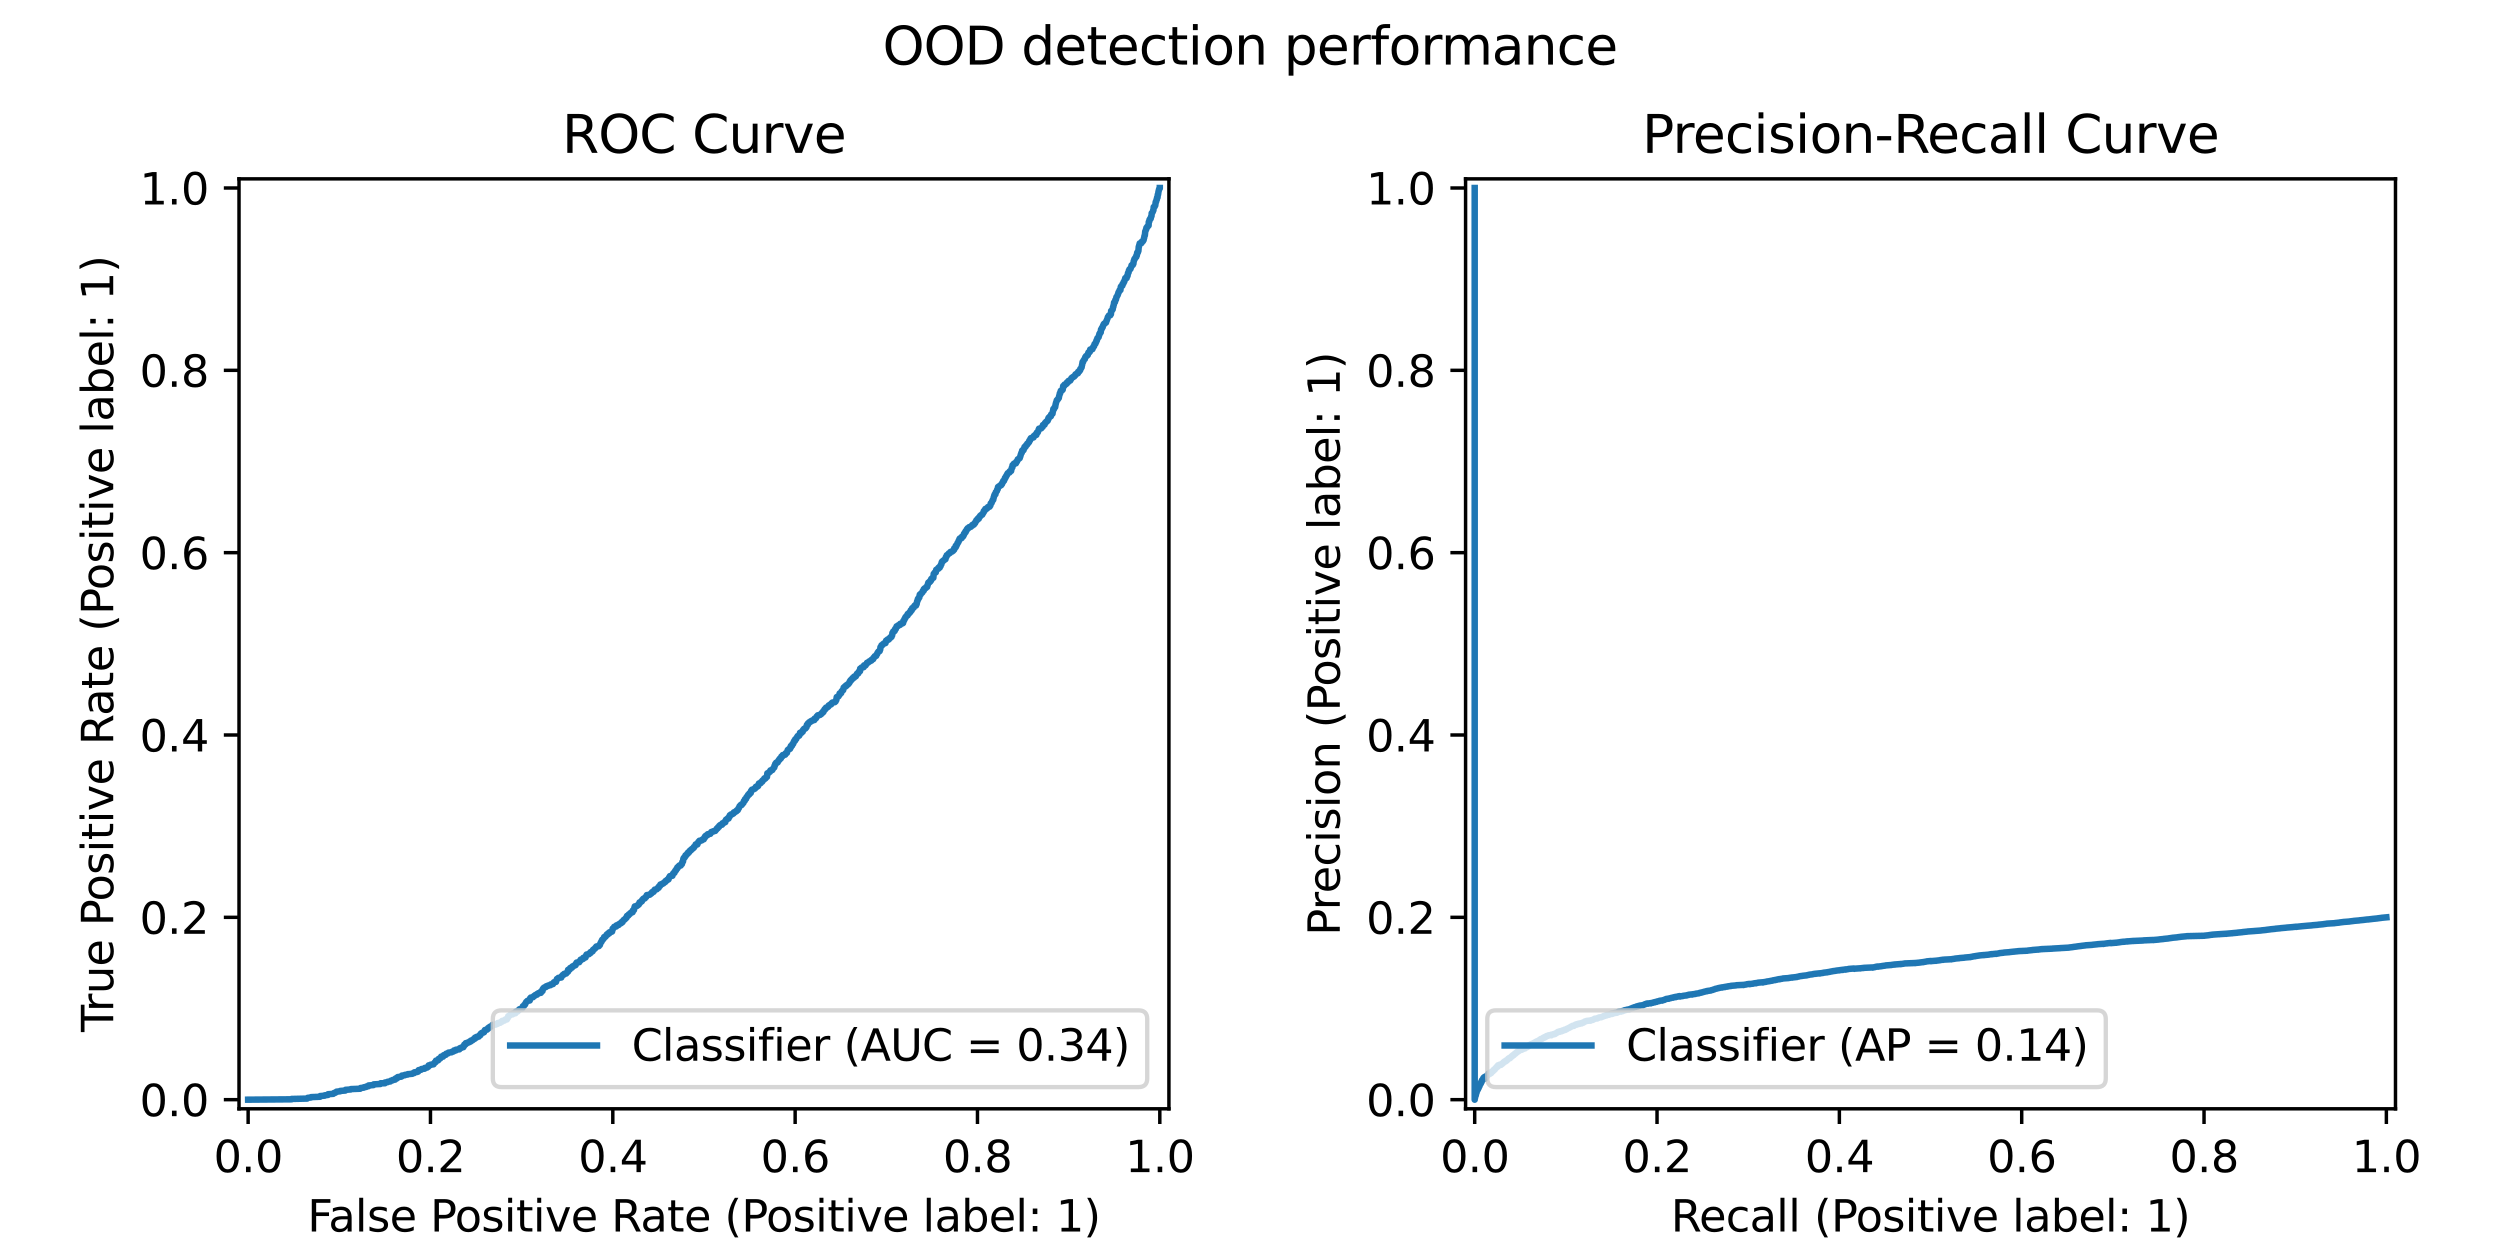 <?xml version="1.0" encoding="utf-8" standalone="no"?>
<!DOCTYPE svg PUBLIC "-//W3C//DTD SVG 1.1//EN"
  "http://www.w3.org/Graphics/SVG/1.1/DTD/svg11.dtd">
<svg xmlns:xlink="http://www.w3.org/1999/xlink" width="576pt" height="288pt" viewBox="0 0 576 288" xmlns="http://www.w3.org/2000/svg" version="1.1">
 <defs>
  <style type="text/css">*{stroke-linejoin: round; stroke-linecap: butt}</style>
 </defs>
 <g id="figure_1">
  <g id="patch_1">
   <path d="M 0 288 
L 576 288 
L 576 0 
L 0 0 
z
" style="fill: #ffffff"/>
  </g>
  <g id="axes_1">
   <g id="patch_2">
    <path d="M 55.069 255.465 
L 269.32 255.465 
L 269.32 41.215 
L 55.069 41.215 
z
" style="fill: #ffffff"/>
   </g>
   <g id="matplotlib.axis_1">
    <g id="xtick_1">
     <g id="line2d_1">
      <defs>
       <path id="mb4730c688e" d="M 0 0 
L 0 3.5 
" style="stroke: #000000; stroke-width: 0.8"/>
      </defs>
      <g>
       <use xlink:href="#mb4730c688e" x="57.17" y="255.465" style="stroke: #000000; stroke-width: 0.8"/>
      </g>
     </g>
     <g id="text_1">
      <!-- 0.0 -->
      <g transform="translate(49.218 270.064) scale(0.1 -0.1)">
       <defs>
        <path id="DejaVuSans-30" d="M 2034 4250 
Q 1547 4250 1301 3770 
Q 1056 3291 1056 2328 
Q 1056 1369 1301 889 
Q 1547 409 2034 409 
Q 2525 409 2770 889 
Q 3016 1369 3016 2328 
Q 3016 3291 2770 3770 
Q 2525 4250 2034 4250 
z
M 2034 4750 
Q 2819 4750 3233 4129 
Q 3647 3509 3647 2328 
Q 3647 1150 3233 529 
Q 2819 -91 2034 -91 
Q 1250 -91 836 529 
Q 422 1150 422 2328 
Q 422 3509 836 4129 
Q 1250 4750 2034 4750 
z
" transform="scale(0.016)"/>
        <path id="DejaVuSans-2e" d="M 684 794 
L 1344 794 
L 1344 0 
L 684 0 
L 684 794 
z
" transform="scale(0.016)"/>
       </defs>
       <use xlink:href="#DejaVuSans-30"/>
       <use xlink:href="#DejaVuSans-2e" transform="translate(63.623 0)"/>
       <use xlink:href="#DejaVuSans-30" transform="translate(95.41 0)"/>
      </g>
     </g>
    </g>
    <g id="xtick_2">
     <g id="line2d_2">
      <g>
       <use xlink:href="#mb4730c688e" x="99.18" y="255.465" style="stroke: #000000; stroke-width: 0.8"/>
      </g>
     </g>
     <g id="text_2">
      <!-- 0.2 -->
      <g transform="translate(91.228 270.064) scale(0.1 -0.1)">
       <defs>
        <path id="DejaVuSans-32" d="M 1228 531 
L 3431 531 
L 3431 0 
L 469 0 
L 469 531 
Q 828 903 1448 1529 
Q 2069 2156 2228 2338 
Q 2531 2678 2651 2914 
Q 2772 3150 2772 3378 
Q 2772 3750 2511 3984 
Q 2250 4219 1831 4219 
Q 1534 4219 1204 4116 
Q 875 4013 500 3803 
L 500 4441 
Q 881 4594 1212 4672 
Q 1544 4750 1819 4750 
Q 2544 4750 2975 4387 
Q 3406 4025 3406 3419 
Q 3406 3131 3298 2873 
Q 3191 2616 2906 2266 
Q 2828 2175 2409 1742 
Q 1991 1309 1228 531 
z
" transform="scale(0.016)"/>
       </defs>
       <use xlink:href="#DejaVuSans-30"/>
       <use xlink:href="#DejaVuSans-2e" transform="translate(63.623 0)"/>
       <use xlink:href="#DejaVuSans-32" transform="translate(95.41 0)"/>
      </g>
     </g>
    </g>
    <g id="xtick_3">
     <g id="line2d_3">
      <g>
       <use xlink:href="#mb4730c688e" x="141.19" y="255.465" style="stroke: #000000; stroke-width: 0.8"/>
      </g>
     </g>
     <g id="text_3">
      <!-- 0.4 -->
      <g transform="translate(133.238 270.064) scale(0.1 -0.1)">
       <defs>
        <path id="DejaVuSans-34" d="M 2419 4116 
L 825 1625 
L 2419 1625 
L 2419 4116 
z
M 2253 4666 
L 3047 4666 
L 3047 1625 
L 3713 1625 
L 3713 1100 
L 3047 1100 
L 3047 0 
L 2419 0 
L 2419 1100 
L 313 1100 
L 313 1709 
L 2253 4666 
z
" transform="scale(0.016)"/>
       </defs>
       <use xlink:href="#DejaVuSans-30"/>
       <use xlink:href="#DejaVuSans-2e" transform="translate(63.623 0)"/>
       <use xlink:href="#DejaVuSans-34" transform="translate(95.41 0)"/>
      </g>
     </g>
    </g>
    <g id="xtick_4">
     <g id="line2d_4">
      <g>
       <use xlink:href="#mb4730c688e" x="183.2" y="255.465" style="stroke: #000000; stroke-width: 0.8"/>
      </g>
     </g>
     <g id="text_4">
      <!-- 0.6 -->
      <g transform="translate(175.248 270.064) scale(0.1 -0.1)">
       <defs>
        <path id="DejaVuSans-36" d="M 2113 2584 
Q 1688 2584 1439 2293 
Q 1191 2003 1191 1497 
Q 1191 994 1439 701 
Q 1688 409 2113 409 
Q 2538 409 2786 701 
Q 3034 994 3034 1497 
Q 3034 2003 2786 2293 
Q 2538 2584 2113 2584 
z
M 3366 4563 
L 3366 3988 
Q 3128 4100 2886 4159 
Q 2644 4219 2406 4219 
Q 1781 4219 1451 3797 
Q 1122 3375 1075 2522 
Q 1259 2794 1537 2939 
Q 1816 3084 2150 3084 
Q 2853 3084 3261 2657 
Q 3669 2231 3669 1497 
Q 3669 778 3244 343 
Q 2819 -91 2113 -91 
Q 1303 -91 875 529 
Q 447 1150 447 2328 
Q 447 3434 972 4092 
Q 1497 4750 2381 4750 
Q 2619 4750 2861 4703 
Q 3103 4656 3366 4563 
z
" transform="scale(0.016)"/>
       </defs>
       <use xlink:href="#DejaVuSans-30"/>
       <use xlink:href="#DejaVuSans-2e" transform="translate(63.623 0)"/>
       <use xlink:href="#DejaVuSans-36" transform="translate(95.41 0)"/>
      </g>
     </g>
    </g>
    <g id="xtick_5">
     <g id="line2d_5">
      <g>
       <use xlink:href="#mb4730c688e" x="225.21" y="255.465" style="stroke: #000000; stroke-width: 0.8"/>
      </g>
     </g>
     <g id="text_5">
      <!-- 0.8 -->
      <g transform="translate(217.258 270.064) scale(0.1 -0.1)">
       <defs>
        <path id="DejaVuSans-38" d="M 2034 2216 
Q 1584 2216 1326 1975 
Q 1069 1734 1069 1313 
Q 1069 891 1326 650 
Q 1584 409 2034 409 
Q 2484 409 2743 651 
Q 3003 894 3003 1313 
Q 3003 1734 2745 1975 
Q 2488 2216 2034 2216 
z
M 1403 2484 
Q 997 2584 770 2862 
Q 544 3141 544 3541 
Q 544 4100 942 4425 
Q 1341 4750 2034 4750 
Q 2731 4750 3128 4425 
Q 3525 4100 3525 3541 
Q 3525 3141 3298 2862 
Q 3072 2584 2669 2484 
Q 3125 2378 3379 2068 
Q 3634 1759 3634 1313 
Q 3634 634 3220 271 
Q 2806 -91 2034 -91 
Q 1263 -91 848 271 
Q 434 634 434 1313 
Q 434 1759 690 2068 
Q 947 2378 1403 2484 
z
M 1172 3481 
Q 1172 3119 1398 2916 
Q 1625 2713 2034 2713 
Q 2441 2713 2670 2916 
Q 2900 3119 2900 3481 
Q 2900 3844 2670 4047 
Q 2441 4250 2034 4250 
Q 1625 4250 1398 4047 
Q 1172 3844 1172 3481 
z
" transform="scale(0.016)"/>
       </defs>
       <use xlink:href="#DejaVuSans-30"/>
       <use xlink:href="#DejaVuSans-2e" transform="translate(63.623 0)"/>
       <use xlink:href="#DejaVuSans-38" transform="translate(95.41 0)"/>
      </g>
     </g>
    </g>
    <g id="xtick_6">
     <g id="line2d_6">
      <g>
       <use xlink:href="#mb4730c688e" x="267.22" y="255.465" style="stroke: #000000; stroke-width: 0.8"/>
      </g>
     </g>
     <g id="text_6">
      <!-- 1.0 -->
      <g transform="translate(259.268 270.064) scale(0.1 -0.1)">
       <defs>
        <path id="DejaVuSans-31" d="M 794 531 
L 1825 531 
L 1825 4091 
L 703 3866 
L 703 4441 
L 1819 4666 
L 2450 4666 
L 2450 531 
L 3481 531 
L 3481 0 
L 794 0 
L 794 531 
z
" transform="scale(0.016)"/>
       </defs>
       <use xlink:href="#DejaVuSans-31"/>
       <use xlink:href="#DejaVuSans-2e" transform="translate(63.623 0)"/>
       <use xlink:href="#DejaVuSans-30" transform="translate(95.41 0)"/>
      </g>
     </g>
    </g>
    <g id="text_7">
     <!-- False Positive Rate (Positive label: 1) -->
     <g transform="translate(70.829 283.742) scale(0.1 -0.1)">
      <defs>
       <path id="DejaVuSans-46" d="M 628 4666 
L 3309 4666 
L 3309 4134 
L 1259 4134 
L 1259 2759 
L 3109 2759 
L 3109 2228 
L 1259 2228 
L 1259 0 
L 628 0 
L 628 4666 
z
" transform="scale(0.016)"/>
       <path id="DejaVuSans-61" d="M 2194 1759 
Q 1497 1759 1228 1600 
Q 959 1441 959 1056 
Q 959 750 1161 570 
Q 1363 391 1709 391 
Q 2188 391 2477 730 
Q 2766 1069 2766 1631 
L 2766 1759 
L 2194 1759 
z
M 3341 1997 
L 3341 0 
L 2766 0 
L 2766 531 
Q 2569 213 2275 61 
Q 1981 -91 1556 -91 
Q 1019 -91 701 211 
Q 384 513 384 1019 
Q 384 1609 779 1909 
Q 1175 2209 1959 2209 
L 2766 2209 
L 2766 2266 
Q 2766 2663 2505 2880 
Q 2244 3097 1772 3097 
Q 1472 3097 1187 3025 
Q 903 2953 641 2809 
L 641 3341 
Q 956 3463 1253 3523 
Q 1550 3584 1831 3584 
Q 2591 3584 2966 3190 
Q 3341 2797 3341 1997 
z
" transform="scale(0.016)"/>
       <path id="DejaVuSans-6c" d="M 603 4863 
L 1178 4863 
L 1178 0 
L 603 0 
L 603 4863 
z
" transform="scale(0.016)"/>
       <path id="DejaVuSans-73" d="M 2834 3397 
L 2834 2853 
Q 2591 2978 2328 3040 
Q 2066 3103 1784 3103 
Q 1356 3103 1142 2972 
Q 928 2841 928 2578 
Q 928 2378 1081 2264 
Q 1234 2150 1697 2047 
L 1894 2003 
Q 2506 1872 2764 1633 
Q 3022 1394 3022 966 
Q 3022 478 2636 193 
Q 2250 -91 1575 -91 
Q 1294 -91 989 -36 
Q 684 19 347 128 
L 347 722 
Q 666 556 975 473 
Q 1284 391 1588 391 
Q 1994 391 2212 530 
Q 2431 669 2431 922 
Q 2431 1156 2273 1281 
Q 2116 1406 1581 1522 
L 1381 1569 
Q 847 1681 609 1914 
Q 372 2147 372 2553 
Q 372 3047 722 3315 
Q 1072 3584 1716 3584 
Q 2034 3584 2315 3537 
Q 2597 3491 2834 3397 
z
" transform="scale(0.016)"/>
       <path id="DejaVuSans-65" d="M 3597 1894 
L 3597 1613 
L 953 1613 
Q 991 1019 1311 708 
Q 1631 397 2203 397 
Q 2534 397 2845 478 
Q 3156 559 3463 722 
L 3463 178 
Q 3153 47 2828 -22 
Q 2503 -91 2169 -91 
Q 1331 -91 842 396 
Q 353 884 353 1716 
Q 353 2575 817 3079 
Q 1281 3584 2069 3584 
Q 2775 3584 3186 3129 
Q 3597 2675 3597 1894 
z
M 3022 2063 
Q 3016 2534 2758 2815 
Q 2500 3097 2075 3097 
Q 1594 3097 1305 2825 
Q 1016 2553 972 2059 
L 3022 2063 
z
" transform="scale(0.016)"/>
       <path id="DejaVuSans-20" transform="scale(0.016)"/>
       <path id="DejaVuSans-50" d="M 1259 4147 
L 1259 2394 
L 2053 2394 
Q 2494 2394 2734 2622 
Q 2975 2850 2975 3272 
Q 2975 3691 2734 3919 
Q 2494 4147 2053 4147 
L 1259 4147 
z
M 628 4666 
L 2053 4666 
Q 2838 4666 3239 4311 
Q 3641 3956 3641 3272 
Q 3641 2581 3239 2228 
Q 2838 1875 2053 1875 
L 1259 1875 
L 1259 0 
L 628 0 
L 628 4666 
z
" transform="scale(0.016)"/>
       <path id="DejaVuSans-6f" d="M 1959 3097 
Q 1497 3097 1228 2736 
Q 959 2375 959 1747 
Q 959 1119 1226 758 
Q 1494 397 1959 397 
Q 2419 397 2687 759 
Q 2956 1122 2956 1747 
Q 2956 2369 2687 2733 
Q 2419 3097 1959 3097 
z
M 1959 3584 
Q 2709 3584 3137 3096 
Q 3566 2609 3566 1747 
Q 3566 888 3137 398 
Q 2709 -91 1959 -91 
Q 1206 -91 779 398 
Q 353 888 353 1747 
Q 353 2609 779 3096 
Q 1206 3584 1959 3584 
z
" transform="scale(0.016)"/>
       <path id="DejaVuSans-69" d="M 603 3500 
L 1178 3500 
L 1178 0 
L 603 0 
L 603 3500 
z
M 603 4863 
L 1178 4863 
L 1178 4134 
L 603 4134 
L 603 4863 
z
" transform="scale(0.016)"/>
       <path id="DejaVuSans-74" d="M 1172 4494 
L 1172 3500 
L 2356 3500 
L 2356 3053 
L 1172 3053 
L 1172 1153 
Q 1172 725 1289 603 
Q 1406 481 1766 481 
L 2356 481 
L 2356 0 
L 1766 0 
Q 1100 0 847 248 
Q 594 497 594 1153 
L 594 3053 
L 172 3053 
L 172 3500 
L 594 3500 
L 594 4494 
L 1172 4494 
z
" transform="scale(0.016)"/>
       <path id="DejaVuSans-76" d="M 191 3500 
L 800 3500 
L 1894 563 
L 2988 3500 
L 3597 3500 
L 2284 0 
L 1503 0 
L 191 3500 
z
" transform="scale(0.016)"/>
       <path id="DejaVuSans-52" d="M 2841 2188 
Q 3044 2119 3236 1894 
Q 3428 1669 3622 1275 
L 4263 0 
L 3584 0 
L 2988 1197 
Q 2756 1666 2539 1819 
Q 2322 1972 1947 1972 
L 1259 1972 
L 1259 0 
L 628 0 
L 628 4666 
L 2053 4666 
Q 2853 4666 3247 4331 
Q 3641 3997 3641 3322 
Q 3641 2881 3436 2590 
Q 3231 2300 2841 2188 
z
M 1259 4147 
L 1259 2491 
L 2053 2491 
Q 2509 2491 2742 2702 
Q 2975 2913 2975 3322 
Q 2975 3731 2742 3939 
Q 2509 4147 2053 4147 
L 1259 4147 
z
" transform="scale(0.016)"/>
       <path id="DejaVuSans-28" d="M 1984 4856 
Q 1566 4138 1362 3434 
Q 1159 2731 1159 2009 
Q 1159 1288 1364 580 
Q 1569 -128 1984 -844 
L 1484 -844 
Q 1016 -109 783 600 
Q 550 1309 550 2009 
Q 550 2706 781 3412 
Q 1013 4119 1484 4856 
L 1984 4856 
z
" transform="scale(0.016)"/>
       <path id="DejaVuSans-62" d="M 3116 1747 
Q 3116 2381 2855 2742 
Q 2594 3103 2138 3103 
Q 1681 3103 1420 2742 
Q 1159 2381 1159 1747 
Q 1159 1113 1420 752 
Q 1681 391 2138 391 
Q 2594 391 2855 752 
Q 3116 1113 3116 1747 
z
M 1159 2969 
Q 1341 3281 1617 3432 
Q 1894 3584 2278 3584 
Q 2916 3584 3314 3078 
Q 3713 2572 3713 1747 
Q 3713 922 3314 415 
Q 2916 -91 2278 -91 
Q 1894 -91 1617 61 
Q 1341 213 1159 525 
L 1159 0 
L 581 0 
L 581 4863 
L 1159 4863 
L 1159 2969 
z
" transform="scale(0.016)"/>
       <path id="DejaVuSans-3a" d="M 750 794 
L 1409 794 
L 1409 0 
L 750 0 
L 750 794 
z
M 750 3309 
L 1409 3309 
L 1409 2516 
L 750 2516 
L 750 3309 
z
" transform="scale(0.016)"/>
       <path id="DejaVuSans-29" d="M 513 4856 
L 1013 4856 
Q 1481 4119 1714 3412 
Q 1947 2706 1947 2009 
Q 1947 1309 1714 600 
Q 1481 -109 1013 -844 
L 513 -844 
Q 928 -128 1133 580 
Q 1338 1288 1338 2009 
Q 1338 2731 1133 3434 
Q 928 4138 513 4856 
z
" transform="scale(0.016)"/>
      </defs>
      <use xlink:href="#DejaVuSans-46"/>
      <use xlink:href="#DejaVuSans-61" transform="translate(48.395 0)"/>
      <use xlink:href="#DejaVuSans-6c" transform="translate(109.674 0)"/>
      <use xlink:href="#DejaVuSans-73" transform="translate(137.457 0)"/>
      <use xlink:href="#DejaVuSans-65" transform="translate(189.557 0)"/>
      <use xlink:href="#DejaVuSans-20" transform="translate(251.08 0)"/>
      <use xlink:href="#DejaVuSans-50" transform="translate(282.867 0)"/>
      <use xlink:href="#DejaVuSans-6f" transform="translate(339.545 0)"/>
      <use xlink:href="#DejaVuSans-73" transform="translate(400.727 0)"/>
      <use xlink:href="#DejaVuSans-69" transform="translate(452.826 0)"/>
      <use xlink:href="#DejaVuSans-74" transform="translate(480.609 0)"/>
      <use xlink:href="#DejaVuSans-69" transform="translate(519.818 0)"/>
      <use xlink:href="#DejaVuSans-76" transform="translate(547.602 0)"/>
      <use xlink:href="#DejaVuSans-65" transform="translate(606.781 0)"/>
      <use xlink:href="#DejaVuSans-20" transform="translate(668.305 0)"/>
      <use xlink:href="#DejaVuSans-52" transform="translate(700.092 0)"/>
      <use xlink:href="#DejaVuSans-61" transform="translate(767.324 0)"/>
      <use xlink:href="#DejaVuSans-74" transform="translate(828.604 0)"/>
      <use xlink:href="#DejaVuSans-65" transform="translate(867.812 0)"/>
      <use xlink:href="#DejaVuSans-20" transform="translate(929.336 0)"/>
      <use xlink:href="#DejaVuSans-28" transform="translate(961.123 0)"/>
      <use xlink:href="#DejaVuSans-50" transform="translate(1000.137 0)"/>
      <use xlink:href="#DejaVuSans-6f" transform="translate(1056.814 0)"/>
      <use xlink:href="#DejaVuSans-73" transform="translate(1117.996 0)"/>
      <use xlink:href="#DejaVuSans-69" transform="translate(1170.096 0)"/>
      <use xlink:href="#DejaVuSans-74" transform="translate(1197.879 0)"/>
      <use xlink:href="#DejaVuSans-69" transform="translate(1237.088 0)"/>
      <use xlink:href="#DejaVuSans-76" transform="translate(1264.871 0)"/>
      <use xlink:href="#DejaVuSans-65" transform="translate(1324.051 0)"/>
      <use xlink:href="#DejaVuSans-20" transform="translate(1385.574 0)"/>
      <use xlink:href="#DejaVuSans-6c" transform="translate(1417.361 0)"/>
      <use xlink:href="#DejaVuSans-61" transform="translate(1445.145 0)"/>
      <use xlink:href="#DejaVuSans-62" transform="translate(1506.424 0)"/>
      <use xlink:href="#DejaVuSans-65" transform="translate(1569.9 0)"/>
      <use xlink:href="#DejaVuSans-6c" transform="translate(1631.424 0)"/>
      <use xlink:href="#DejaVuSans-3a" transform="translate(1659.207 0)"/>
      <use xlink:href="#DejaVuSans-20" transform="translate(1692.898 0)"/>
      <use xlink:href="#DejaVuSans-31" transform="translate(1724.686 0)"/>
      <use xlink:href="#DejaVuSans-29" transform="translate(1788.309 0)"/>
     </g>
    </g>
   </g>
   <g id="matplotlib.axis_2">
    <g id="ytick_1">
     <g id="line2d_7">
      <defs>
       <path id="mef621707f7" d="M 0 0 
L -3.5 0 
" style="stroke: #000000; stroke-width: 0.8"/>
      </defs>
      <g>
       <use xlink:href="#mef621707f7" x="55.069" y="253.365" style="stroke: #000000; stroke-width: 0.8"/>
      </g>
     </g>
     <g id="text_8">
      <!-- 0.0 -->
      <g transform="translate(32.166 257.164) scale(0.1 -0.1)">
       <use xlink:href="#DejaVuSans-30"/>
       <use xlink:href="#DejaVuSans-2e" transform="translate(63.623 0)"/>
       <use xlink:href="#DejaVuSans-30" transform="translate(95.41 0)"/>
      </g>
     </g>
    </g>
    <g id="ytick_2">
     <g id="line2d_8">
      <g>
       <use xlink:href="#mef621707f7" x="55.069" y="211.355" style="stroke: #000000; stroke-width: 0.8"/>
      </g>
     </g>
     <g id="text_9">
      <!-- 0.2 -->
      <g transform="translate(32.166 215.154) scale(0.1 -0.1)">
       <use xlink:href="#DejaVuSans-30"/>
       <use xlink:href="#DejaVuSans-2e" transform="translate(63.623 0)"/>
       <use xlink:href="#DejaVuSans-32" transform="translate(95.41 0)"/>
      </g>
     </g>
    </g>
    <g id="ytick_3">
     <g id="line2d_9">
      <g>
       <use xlink:href="#mef621707f7" x="55.069" y="169.345" style="stroke: #000000; stroke-width: 0.8"/>
      </g>
     </g>
     <g id="text_10">
      <!-- 0.4 -->
      <g transform="translate(32.166 173.144) scale(0.1 -0.1)">
       <use xlink:href="#DejaVuSans-30"/>
       <use xlink:href="#DejaVuSans-2e" transform="translate(63.623 0)"/>
       <use xlink:href="#DejaVuSans-34" transform="translate(95.41 0)"/>
      </g>
     </g>
    </g>
    <g id="ytick_4">
     <g id="line2d_10">
      <g>
       <use xlink:href="#mef621707f7" x="55.069" y="127.335" style="stroke: #000000; stroke-width: 0.8"/>
      </g>
     </g>
     <g id="text_11">
      <!-- 0.6 -->
      <g transform="translate(32.166 131.134) scale(0.1 -0.1)">
       <use xlink:href="#DejaVuSans-30"/>
       <use xlink:href="#DejaVuSans-2e" transform="translate(63.623 0)"/>
       <use xlink:href="#DejaVuSans-36" transform="translate(95.41 0)"/>
      </g>
     </g>
    </g>
    <g id="ytick_5">
     <g id="line2d_11">
      <g>
       <use xlink:href="#mef621707f7" x="55.069" y="85.325" style="stroke: #000000; stroke-width: 0.8"/>
      </g>
     </g>
     <g id="text_12">
      <!-- 0.8 -->
      <g transform="translate(32.166 89.124) scale(0.1 -0.1)">
       <use xlink:href="#DejaVuSans-30"/>
       <use xlink:href="#DejaVuSans-2e" transform="translate(63.623 0)"/>
       <use xlink:href="#DejaVuSans-38" transform="translate(95.41 0)"/>
      </g>
     </g>
    </g>
    <g id="ytick_6">
     <g id="line2d_12">
      <g>
       <use xlink:href="#mef621707f7" x="55.069" y="43.315" style="stroke: #000000; stroke-width: 0.8"/>
      </g>
     </g>
     <g id="text_13">
      <!-- 1.0 -->
      <g transform="translate(32.166 47.114) scale(0.1 -0.1)">
       <use xlink:href="#DejaVuSans-31"/>
       <use xlink:href="#DejaVuSans-2e" transform="translate(63.623 0)"/>
       <use xlink:href="#DejaVuSans-30" transform="translate(95.41 0)"/>
      </g>
     </g>
    </g>
    <g id="text_14">
     <!-- True Positive Rate (Positive label: 1) -->
     <g transform="translate(26.086 237.769) rotate(-90) scale(0.1 -0.1)">
      <defs>
       <path id="DejaVuSans-54" d="M -19 4666 
L 3928 4666 
L 3928 4134 
L 2272 4134 
L 2272 0 
L 1638 0 
L 1638 4134 
L -19 4134 
L -19 4666 
z
" transform="scale(0.016)"/>
       <path id="DejaVuSans-72" d="M 2631 2963 
Q 2534 3019 2420 3045 
Q 2306 3072 2169 3072 
Q 1681 3072 1420 2755 
Q 1159 2438 1159 1844 
L 1159 0 
L 581 0 
L 581 3500 
L 1159 3500 
L 1159 2956 
Q 1341 3275 1631 3429 
Q 1922 3584 2338 3584 
Q 2397 3584 2469 3576 
Q 2541 3569 2628 3553 
L 2631 2963 
z
" transform="scale(0.016)"/>
       <path id="DejaVuSans-75" d="M 544 1381 
L 544 3500 
L 1119 3500 
L 1119 1403 
Q 1119 906 1312 657 
Q 1506 409 1894 409 
Q 2359 409 2629 706 
Q 2900 1003 2900 1516 
L 2900 3500 
L 3475 3500 
L 3475 0 
L 2900 0 
L 2900 538 
Q 2691 219 2414 64 
Q 2138 -91 1772 -91 
Q 1169 -91 856 284 
Q 544 659 544 1381 
z
M 1991 3584 
L 1991 3584 
z
" transform="scale(0.016)"/>
      </defs>
      <use xlink:href="#DejaVuSans-54"/>
      <use xlink:href="#DejaVuSans-72" transform="translate(46.334 0)"/>
      <use xlink:href="#DejaVuSans-75" transform="translate(87.447 0)"/>
      <use xlink:href="#DejaVuSans-65" transform="translate(150.826 0)"/>
      <use xlink:href="#DejaVuSans-20" transform="translate(212.35 0)"/>
      <use xlink:href="#DejaVuSans-50" transform="translate(244.137 0)"/>
      <use xlink:href="#DejaVuSans-6f" transform="translate(300.814 0)"/>
      <use xlink:href="#DejaVuSans-73" transform="translate(361.996 0)"/>
      <use xlink:href="#DejaVuSans-69" transform="translate(414.096 0)"/>
      <use xlink:href="#DejaVuSans-74" transform="translate(441.879 0)"/>
      <use xlink:href="#DejaVuSans-69" transform="translate(481.088 0)"/>
      <use xlink:href="#DejaVuSans-76" transform="translate(508.871 0)"/>
      <use xlink:href="#DejaVuSans-65" transform="translate(568.051 0)"/>
      <use xlink:href="#DejaVuSans-20" transform="translate(629.574 0)"/>
      <use xlink:href="#DejaVuSans-52" transform="translate(661.361 0)"/>
      <use xlink:href="#DejaVuSans-61" transform="translate(728.594 0)"/>
      <use xlink:href="#DejaVuSans-74" transform="translate(789.873 0)"/>
      <use xlink:href="#DejaVuSans-65" transform="translate(829.082 0)"/>
      <use xlink:href="#DejaVuSans-20" transform="translate(890.605 0)"/>
      <use xlink:href="#DejaVuSans-28" transform="translate(922.393 0)"/>
      <use xlink:href="#DejaVuSans-50" transform="translate(961.406 0)"/>
      <use xlink:href="#DejaVuSans-6f" transform="translate(1018.084 0)"/>
      <use xlink:href="#DejaVuSans-73" transform="translate(1079.266 0)"/>
      <use xlink:href="#DejaVuSans-69" transform="translate(1131.365 0)"/>
      <use xlink:href="#DejaVuSans-74" transform="translate(1159.148 0)"/>
      <use xlink:href="#DejaVuSans-69" transform="translate(1198.357 0)"/>
      <use xlink:href="#DejaVuSans-76" transform="translate(1226.141 0)"/>
      <use xlink:href="#DejaVuSans-65" transform="translate(1285.32 0)"/>
      <use xlink:href="#DejaVuSans-20" transform="translate(1346.844 0)"/>
      <use xlink:href="#DejaVuSans-6c" transform="translate(1378.631 0)"/>
      <use xlink:href="#DejaVuSans-61" transform="translate(1406.414 0)"/>
      <use xlink:href="#DejaVuSans-62" transform="translate(1467.693 0)"/>
      <use xlink:href="#DejaVuSans-65" transform="translate(1531.17 0)"/>
      <use xlink:href="#DejaVuSans-6c" transform="translate(1592.693 0)"/>
      <use xlink:href="#DejaVuSans-3a" transform="translate(1620.477 0)"/>
      <use xlink:href="#DejaVuSans-20" transform="translate(1654.168 0)"/>
      <use xlink:href="#DejaVuSans-31" transform="translate(1685.955 0)"/>
      <use xlink:href="#DejaVuSans-29" transform="translate(1749.578 0)"/>
     </g>
    </g>
   </g>
   <g id="line2d_13">
    <path d="M 57.17 253.365 
L 67.189 253.281 
L 67.189 253.197 
L 67.231 253.197 
L 70.76 253.113 
L 70.886 252.945 
L 71.663 252.861 
L 71.663 252.777 
L 73.743 252.693 
L 73.764 252.525 
L 73.848 252.525 
L 74.814 252.441 
L 74.814 252.357 
L 74.898 252.357 
L 75.57 252.273 
L 75.591 252.105 
L 76.788 252.021 
L 76.893 251.853 
L 77.271 251.769 
L 77.271 251.685 
L 77.545 251.601 
L 77.545 251.517 
L 77.629 251.517 
L 78.385 251.432 
L 78.385 251.348 
L 79.561 251.264 
L 79.603 251.096 
L 80.821 251.012 
L 80.821 250.928 
L 82.985 250.844 
L 83.069 250.676 
L 83.09 250.676 
L 83.825 250.592 
L 83.825 250.508 
L 84.392 250.424 
L 84.392 250.34 
L 84.917 250.256 
L 84.917 250.088 
L 86.052 250.004 
L 86.094 249.836 
L 87.648 249.752 
L 87.69 249.584 
L 88.677 249.584 
L 88.677 249.416 
L 89.286 249.332 
L 89.286 249.248 
L 89.937 249.164 
L 90.043 248.996 
L 90.463 248.912 
L 90.463 248.828 
L 91.03 248.744 
L 91.114 248.492 
L 91.408 248.492 
L 91.408 248.324 
L 91.639 248.324 
L 91.639 248.156 
L 92.416 248.072 
L 92.416 247.988 
L 92.584 247.988 
L 92.584 247.82 
L 93.277 247.736 
L 93.277 247.652 
L 93.949 247.568 
L 93.949 247.484 
L 94.033 247.484 
L 95 247.4 
L 95 247.316 
L 95.441 247.231 
L 95.462 247.063 
L 96.134 246.979 
L 96.134 246.895 
L 96.344 246.895 
L 96.449 246.559 
L 97.016 246.475 
L 97.1 246.307 
L 97.835 246.223 
L 97.856 246.055 
L 98.402 245.971 
L 98.402 245.887 
L 98.655 245.803 
L 98.76 245.467 
L 99.222 245.383 
L 99.222 245.299 
L 99.306 245.299 
L 99.894 245.215 
L 99.999 244.963 
L 100.146 244.879 
L 100.146 244.795 
L 100.377 244.711 
L 100.44 244.375 
L 100.965 244.291 
L 101.07 243.955 
L 101.427 243.871 
L 101.532 243.703 
L 101.637 243.619 
L 101.637 243.451 
L 101.742 243.451 
L 102.078 243.451 
L 102.078 243.283 
L 102.225 243.199 
L 102.225 243.115 
L 102.709 243.03 
L 102.793 242.778 
L 103.234 242.694 
L 103.318 242.526 
L 104.053 242.442 
L 104.053 242.358 
L 104.452 242.274 
L 104.452 242.19 
L 104.599 242.19 
L 104.599 242.022 
L 104.683 242.022 
L 105.04 242.022 
L 105.04 241.854 
L 105.838 241.77 
L 105.922 241.518 
L 106.3 241.434 
L 106.3 241.35 
L 106.762 241.266 
L 106.868 240.93 
L 106.973 240.93 
L 106.973 240.678 
L 107.309 240.594 
L 107.309 240.342 
L 107.813 240.258 
L 107.813 240.174 
L 108.212 240.09 
L 108.254 239.922 
L 108.506 239.922 
L 108.506 239.754 
L 108.884 239.67 
L 108.884 239.586 
L 109.094 239.502 
L 109.094 239.418 
L 109.388 239.334 
L 109.43 239.082 
L 109.472 239.082 
L 109.745 239.082 
L 109.745 238.914 
L 110.312 238.83 
L 110.312 238.661 
L 110.501 238.577 
L 110.501 238.493 
L 110.69 238.493 
L 110.774 238.157 
L 110.984 238.073 
L 110.984 237.989 
L 111.384 237.905 
L 111.384 237.821 
L 111.531 237.821 
L 111.573 237.569 
L 111.678 237.485 
L 111.72 237.317 
L 112.203 237.233 
L 112.203 237.149 
L 112.392 237.065 
L 112.413 236.897 
L 112.623 236.897 
L 112.623 236.729 
L 112.875 236.645 
L 112.875 236.561 
L 113.253 236.477 
L 113.253 236.393 
L 113.379 236.393 
L 113.442 236.141 
L 114.24 236.057 
L 114.24 235.973 
L 114.66 235.889 
L 114.66 235.721 
L 115.27 235.637 
L 115.354 235.469 
L 115.69 235.385 
L 115.69 235.217 
L 116.215 235.133 
L 116.215 235.049 
L 116.446 234.965 
L 116.446 234.881 
L 116.782 234.881 
L 116.866 234.629 
L 116.992 234.544 
L 117.097 234.124 
L 117.37 234.04 
L 117.37 233.956 
L 117.559 233.872 
L 117.559 233.788 
L 118.105 233.704 
L 118.168 233.536 
L 118.756 233.452 
L 118.819 233.116 
L 119.281 233.032 
L 119.281 232.864 
L 119.492 232.78 
L 119.513 232.696 
L 119.681 232.612 
L 119.681 232.528 
L 120.164 232.444 
L 120.164 232.36 
L 120.353 232.276 
L 120.458 231.856 
L 120.71 231.772 
L 120.794 231.52 
L 120.983 231.436 
L 121.046 231.184 
L 121.13 231.1 
L 121.235 230.848 
L 121.424 230.764 
L 121.508 230.596 
L 122.054 230.512 
L 122.138 230.007 
L 122.285 229.923 
L 122.285 229.839 
L 122.369 229.839 
L 122.81 229.755 
L 122.894 229.587 
L 123.104 229.503 
L 123.104 229.419 
L 123.335 229.335 
L 123.335 229.251 
L 123.735 229.167 
L 123.756 228.999 
L 124.029 228.915 
L 124.029 228.831 
L 124.617 228.747 
L 124.659 228.411 
L 124.995 228.327 
L 125.037 227.907 
L 125.184 227.823 
L 125.205 227.655 
L 125.436 227.571 
L 125.436 227.487 
L 125.793 227.403 
L 125.856 227.235 
L 126.276 227.151 
L 126.276 227.067 
L 126.843 226.983 
L 126.864 226.815 
L 127.41 226.731 
L 127.473 226.479 
L 127.62 226.395 
L 127.62 226.311 
L 128.104 226.227 
L 128.209 225.806 
L 128.293 225.722 
L 128.314 225.554 
L 128.545 225.47 
L 128.65 225.302 
L 129.322 225.218 
L 129.427 224.882 
L 129.574 224.798 
L 129.658 224.63 
L 129.931 224.546 
L 129.973 224.378 
L 130.456 224.294 
L 130.54 224.126 
L 130.666 224.042 
L 130.666 223.958 
L 130.771 223.958 
L 130.876 223.874 
L 130.876 223.454 
L 131.275 223.37 
L 131.359 223.034 
L 131.779 222.95 
L 131.842 222.698 
L 132.116 222.614 
L 132.116 222.53 
L 132.452 222.446 
L 132.452 222.362 
L 132.62 222.362 
L 132.683 222.026 
L 132.83 221.941 
L 132.851 221.773 
L 133.46 221.689 
L 133.544 221.437 
L 133.712 221.353 
L 133.775 221.101 
L 133.817 221.101 
L 134.174 221.017 
L 134.174 220.933 
L 134.363 220.933 
L 134.384 220.681 
L 134.909 220.597 
L 135.014 220.177 
L 135.056 220.093 
L 135.14 219.925 
L 135.707 219.841 
L 135.728 219.673 
L 136.043 219.589 
L 136.085 219.337 
L 136.422 219.253 
L 136.422 219.169 
L 136.548 219.169 
L 136.632 218.833 
L 136.821 218.749 
L 136.842 218.665 
L 137.073 218.581 
L 137.178 218.329 
L 137.388 218.245 
L 137.388 218.077 
L 137.976 217.993 
L 137.976 217.825 
L 138.207 217.74 
L 138.312 217.404 
L 138.354 217.32 
L 138.459 217.068 
L 138.585 216.984 
L 138.669 216.648 
L 138.774 216.648 
L 138.774 216.48 
L 138.984 216.396 
L 139.089 216.228 
L 139.173 216.144 
L 139.194 215.892 
L 139.53 215.808 
L 139.635 215.556 
L 139.803 215.472 
L 139.803 215.304 
L 140.034 215.304 
L 140.097 215.052 
L 140.37 215.052 
L 140.412 214.8 
L 140.833 214.716 
L 140.833 214.632 
L 141.022 214.632 
L 141.127 214.128 
L 141.148 214.128 
L 141.148 213.96 
L 141.337 213.876 
L 141.421 213.708 
L 141.505 213.624 
L 141.505 213.539 
L 141.988 213.455 
L 142.03 213.203 
L 142.534 213.119 
L 142.534 212.951 
L 142.807 212.867 
L 142.807 212.783 
L 143.122 212.699 
L 143.206 212.447 
L 143.437 212.447 
L 143.5 212.195 
L 143.605 212.111 
L 143.71 211.943 
L 143.941 211.859 
L 144.025 211.691 
L 144.193 211.607 
L 144.235 211.439 
L 144.361 211.439 
L 144.466 211.019 
L 144.782 210.935 
L 144.866 210.683 
L 145.118 210.599 
L 145.181 210.431 
L 145.37 210.347 
L 145.37 210.263 
L 145.748 210.179 
L 145.811 209.759 
L 146.063 209.675 
L 146.168 209.086 
L 146.231 209.086 
L 146.252 208.834 
L 146.735 208.75 
L 146.735 208.666 
L 146.819 208.666 
L 146.966 208.582 
L 147.05 208.414 
L 147.176 208.414 
L 147.239 208.162 
L 147.344 208.162 
L 147.344 207.91 
L 147.659 207.826 
L 147.722 207.658 
L 147.89 207.658 
L 147.974 207.322 
L 148.163 207.238 
L 148.205 207.07 
L 148.583 206.986 
L 148.667 206.734 
L 148.898 206.65 
L 148.983 206.398 
L 149.025 206.398 
L 149.025 206.23 
L 149.697 206.146 
L 149.697 206.062 
L 149.928 205.978 
L 149.928 205.894 
L 150.138 205.81 
L 150.222 205.558 
L 150.6 205.474 
L 150.663 205.222 
L 150.831 205.137 
L 150.852 204.969 
L 151.335 204.885 
L 151.419 204.717 
L 151.566 204.633 
L 151.566 204.549 
L 151.755 204.549 
L 151.839 204.213 
L 152.07 204.129 
L 152.154 203.793 
L 152.532 203.709 
L 152.532 203.625 
L 152.847 203.541 
L 152.847 203.457 
L 153.036 203.373 
L 153.036 203.289 
L 153.289 203.205 
L 153.373 202.953 
L 153.646 202.869 
L 153.709 202.701 
L 154.024 202.617 
L 154.129 202.197 
L 154.276 202.113 
L 154.339 201.861 
L 154.927 201.777 
L 155.032 201.357 
L 155.137 201.273 
L 155.137 201.189 
L 155.389 201.105 
L 155.431 200.852 
L 155.557 200.768 
L 155.578 200.6 
L 155.767 200.516 
L 155.872 200.18 
L 156.061 200.096 
L 156.061 199.844 
L 156.292 199.76 
L 156.334 199.592 
L 156.502 199.508 
L 156.502 199.424 
L 156.838 199.424 
L 156.901 199.172 
L 157.111 199.088 
L 157.216 198.584 
L 157.364 198.5 
L 157.448 197.828 
L 157.532 197.828 
L 157.532 197.66 
L 157.742 197.576 
L 157.763 197.408 
L 157.91 197.324 
L 157.931 197.072 
L 158.162 196.988 
L 158.225 196.82 
L 158.351 196.735 
L 158.351 196.651 
L 158.498 196.651 
L 158.54 196.399 
L 158.813 196.315 
L 158.855 196.147 
L 158.96 196.063 
L 158.96 195.979 
L 159.212 195.895 
L 159.254 195.727 
L 159.464 195.643 
L 159.464 195.559 
L 159.674 195.475 
L 159.779 195.307 
L 159.863 195.307 
L 159.863 195.139 
L 160.031 195.055 
L 160.136 194.887 
L 160.199 194.803 
L 160.283 194.551 
L 160.682 194.551 
L 160.787 194.215 
L 160.829 194.131 
L 160.913 193.963 
L 161.144 193.879 
L 161.144 193.711 
L 161.691 193.627 
L 161.775 193.459 
L 162.153 193.375 
L 162.237 193.039 
L 162.426 192.955 
L 162.447 192.703 
L 162.615 192.619 
L 162.615 192.535 
L 162.972 192.45 
L 163.056 192.198 
L 163.665 192.114 
L 163.77 191.862 
L 163.875 191.778 
L 163.875 191.694 
L 164.295 191.61 
L 164.295 191.526 
L 164.799 191.442 
L 164.883 191.274 
L 165.009 191.19 
L 165.114 190.938 
L 165.345 190.854 
L 165.429 190.602 
L 165.66 190.518 
L 165.723 190.266 
L 165.913 190.182 
L 165.913 190.098 
L 166.354 190.014 
L 166.459 189.678 
L 166.795 189.594 
L 166.858 189.426 
L 167.11 189.426 
L 167.194 189.006 
L 167.278 188.922 
L 167.278 188.838 
L 167.53 188.754 
L 167.614 188.586 
L 167.866 188.586 
L 167.866 188.334 
L 168.034 188.249 
L 168.034 188.081 
L 168.16 188.081 
L 168.16 187.829 
L 168.391 187.745 
L 168.391 187.661 
L 168.769 187.577 
L 168.769 187.493 
L 169.021 187.409 
L 169.084 187.157 
L 169.42 187.073 
L 169.42 186.989 
L 169.693 186.905 
L 169.714 186.737 
L 169.988 186.653 
L 170.093 186.317 
L 170.219 186.233 
L 170.324 185.897 
L 170.408 185.813 
L 170.408 185.729 
L 170.597 185.645 
L 170.639 185.477 
L 170.87 185.477 
L 170.87 185.309 
L 171.08 185.225 
L 171.185 185.057 
L 171.29 184.973 
L 171.395 184.553 
L 171.605 184.469 
L 171.647 184.133 
L 171.899 184.048 
L 171.962 183.712 
L 172.109 183.628 
L 172.151 183.46 
L 172.298 183.376 
L 172.361 183.124 
L 172.634 183.04 
L 172.655 182.788 
L 172.97 182.704 
L 173.054 182.2 
L 173.201 182.116 
L 173.243 181.948 
L 173.642 181.864 
L 173.642 181.78 
L 173.957 181.696 
L 174.041 181.444 
L 174.146 181.36 
L 174.146 181.276 
L 174.441 181.276 
L 174.441 181.108 
L 174.672 181.108 
L 174.777 180.772 
L 174.819 180.688 
L 174.84 180.52 
L 175.26 180.436 
L 175.344 180.184 
L 175.617 180.1 
L 175.659 179.847 
L 175.848 179.763 
L 175.848 179.679 
L 176.058 179.595 
L 176.1 179.343 
L 176.373 179.343 
L 176.373 179.175 
L 176.541 179.091 
L 176.541 179.007 
L 176.709 179.007 
L 176.793 178.167 
L 177.087 178.083 
L 177.087 177.999 
L 177.276 177.915 
L 177.276 177.831 
L 177.402 177.831 
L 177.507 177.495 
L 177.948 177.411 
L 178.053 177.159 
L 178.158 177.075 
L 178.242 176.907 
L 178.39 176.823 
L 178.453 176.403 
L 178.537 176.403 
L 178.621 175.983 
L 178.768 175.983 
L 178.81 175.731 
L 179.188 175.646 
L 179.293 175.31 
L 179.419 175.226 
L 179.461 175.058 
L 179.608 175.058 
L 179.65 174.806 
L 179.923 174.722 
L 180.028 174.302 
L 180.322 174.218 
L 180.343 173.966 
L 180.91 173.882 
L 181.015 173.546 
L 181.309 173.462 
L 181.414 173.042 
L 181.435 173.042 
L 181.498 172.79 
L 181.708 172.706 
L 181.708 172.622 
L 182.023 172.538 
L 182.065 172.202 
L 182.212 172.202 
L 182.212 171.866 
L 182.506 171.782 
L 182.569 171.445 
L 182.759 171.361 
L 182.864 170.941 
L 182.99 170.857 
L 182.99 170.689 
L 183.158 170.689 
L 183.2 170.353 
L 183.452 170.269 
L 183.557 169.933 
L 183.662 169.849 
L 183.767 169.597 
L 184.124 169.513 
L 184.229 169.261 
L 184.271 169.261 
L 184.313 168.841 
L 184.67 168.841 
L 184.712 168.589 
L 184.943 168.589 
L 185.027 168.169 
L 185.237 168.085 
L 185.237 167.917 
L 185.594 167.833 
L 185.594 167.665 
L 185.804 167.581 
L 185.909 166.992 
L 186.119 166.992 
L 186.161 166.656 
L 186.392 166.572 
L 186.434 166.404 
L 186.728 166.32 
L 186.813 166.152 
L 187.149 166.068 
L 187.149 165.984 
L 187.632 165.9 
L 187.674 165.564 
L 188.01 165.48 
L 188.031 165.312 
L 188.157 165.228 
L 188.178 165.06 
L 188.367 164.976 
L 188.409 164.808 
L 188.934 164.724 
L 188.934 164.64 
L 189.186 164.556 
L 189.291 164.304 
L 189.543 164.22 
L 189.543 164.052 
L 189.711 164.052 
L 189.711 163.8 
L 189.879 163.716 
L 189.984 163.548 
L 190.005 163.548 
L 190.005 163.38 
L 190.194 163.38 
L 190.299 163.043 
L 190.656 162.959 
L 190.656 162.875 
L 190.866 162.791 
L 190.929 162.539 
L 191.182 162.455 
L 191.182 162.371 
L 191.497 162.287 
L 191.581 162.035 
L 191.77 161.951 
L 191.77 161.867 
L 192.337 161.783 
L 192.337 161.699 
L 192.526 161.615 
L 192.631 161.279 
L 192.694 161.279 
L 192.778 160.607 
L 193.051 160.523 
L 193.051 160.439 
L 193.198 160.439 
L 193.303 160.187 
L 193.429 160.103 
L 193.45 159.767 
L 193.807 159.683 
L 193.912 159.263 
L 194.059 159.179 
L 194.059 159.095 
L 194.269 159.011 
L 194.374 158.422 
L 194.542 158.338 
L 194.647 158.17 
L 194.836 158.17 
L 194.836 158.002 
L 195.046 158.002 
L 195.046 157.834 
L 195.299 157.75 
L 195.299 157.666 
L 195.509 157.582 
L 195.572 157.414 
L 195.698 157.33 
L 195.782 156.994 
L 195.908 156.994 
L 195.95 156.742 
L 196.118 156.742 
L 196.118 156.574 
L 196.349 156.49 
L 196.412 156.238 
L 196.769 156.154 
L 196.769 155.902 
L 197.189 155.818 
L 197.294 155.482 
L 197.441 155.398 
L 197.441 155.23 
L 197.756 155.146 
L 197.819 154.81 
L 197.966 154.726 
L 197.966 154.641 
L 198.155 154.641 
L 198.176 154.053 
L 198.386 154.053 
L 198.491 153.801 
L 198.995 153.717 
L 199.079 153.297 
L 199.437 153.297 
L 199.542 153.045 
L 199.668 152.961 
L 199.752 152.709 
L 200.067 152.625 
L 200.067 152.541 
L 200.277 152.457 
L 200.277 152.373 
L 200.571 152.289 
L 200.571 152.205 
L 200.76 152.205 
L 200.76 152.037 
L 200.991 151.953 
L 200.991 151.869 
L 201.18 151.869 
L 201.264 151.533 
L 201.432 151.449 
L 201.537 151.197 
L 201.873 151.113 
L 201.978 150.777 
L 202.104 150.693 
L 202.209 150.356 
L 202.335 150.272 
L 202.398 150.104 
L 202.671 150.02 
L 202.755 149.684 
L 202.797 149.684 
L 202.86 149.096 
L 202.944 149.012 
L 203.049 148.844 
L 203.091 148.844 
L 203.091 148.676 
L 203.343 148.592 
L 203.406 148.424 
L 203.616 148.34 
L 203.616 148.256 
L 204.016 148.172 
L 204.121 147.752 
L 204.163 147.752 
L 204.163 147.584 
L 204.499 147.5 
L 204.499 147.332 
L 204.793 147.332 
L 204.898 147.08 
L 205.108 146.996 
L 205.129 146.828 
L 205.402 146.744 
L 205.507 146.408 
L 205.549 146.408 
L 205.612 145.819 
L 205.717 145.819 
L 205.801 145.483 
L 206.116 145.399 
L 206.137 145.147 
L 206.242 145.147 
L 206.242 144.895 
L 206.41 144.895 
L 206.473 144.559 
L 206.578 144.475 
L 206.578 144.307 
L 206.935 144.223 
L 206.977 144.055 
L 207.397 143.971 
L 207.418 143.719 
L 207.944 143.635 
L 207.944 143.551 
L 208.07 143.551 
L 208.133 143.047 
L 208.301 142.963 
L 208.385 142.627 
L 208.511 142.543 
L 208.553 142.291 
L 208.658 142.291 
L 208.658 142.123 
L 208.805 142.039 
L 208.889 141.87 
L 209.12 141.786 
L 209.141 141.45 
L 209.435 141.366 
L 209.519 141.114 
L 209.75 141.03 
L 209.834 140.61 
L 210.065 140.61 
L 210.17 140.106 
L 210.506 140.022 
L 210.611 139.686 
L 210.737 139.602 
L 210.737 139.518 
L 211.052 139.518 
L 211.073 139.182 
L 211.199 139.182 
L 211.304 138.51 
L 211.409 138.426 
L 211.472 138.006 
L 211.598 138.006 
L 211.64 137.753 
L 211.808 137.669 
L 211.913 136.997 
L 212.103 136.997 
L 212.187 136.745 
L 212.355 136.661 
L 212.46 136.493 
L 212.523 136.493 
L 212.607 136.157 
L 212.838 136.073 
L 212.838 135.737 
L 213.006 135.653 
L 213.006 135.569 
L 213.321 135.485 
L 213.405 135.233 
L 213.615 135.233 
L 213.72 134.813 
L 213.741 134.813 
L 213.804 134.477 
L 213.888 134.393 
L 213.888 134.225 
L 214.182 134.141 
L 214.182 133.973 
L 214.35 133.973 
L 214.392 133.721 
L 214.539 133.721 
L 214.56 133.384 
L 214.728 133.3 
L 214.728 133.216 
L 215.043 133.132 
L 215.127 132.208 
L 215.211 132.208 
L 215.316 131.956 
L 215.61 131.872 
L 215.694 131.284 
L 215.925 131.2 
L 215.925 131.116 
L 216.219 131.032 
L 216.24 130.78 
L 216.514 130.78 
L 216.577 130.444 
L 216.703 130.444 
L 216.808 130.024 
L 216.892 130.024 
L 216.976 129.52 
L 217.081 129.52 
L 217.081 129.351 
L 217.291 129.267 
L 217.291 129.183 
L 217.501 129.099 
L 217.501 129.015 
L 217.69 128.931 
L 217.69 128.847 
L 217.837 128.847 
L 217.921 128.343 
L 218.068 128.259 
L 218.131 127.923 
L 218.341 127.839 
L 218.446 127.671 
L 218.593 127.587 
L 218.593 127.503 
L 218.866 127.419 
L 218.971 127.167 
L 219.37 127.083 
L 219.37 126.999 
L 219.601 126.915 
L 219.664 126.747 
L 219.832 126.663 
L 219.853 126.327 
L 220 126.327 
L 220.105 126.075 
L 220.21 126.075 
L 220.21 125.739 
L 220.378 125.739 
L 220.484 125.403 
L 220.526 125.403 
L 220.631 125.066 
L 220.778 124.982 
L 220.883 124.562 
L 220.988 124.562 
L 221.03 124.226 
L 221.135 124.226 
L 221.135 124.058 
L 221.576 123.974 
L 221.639 123.638 
L 221.933 123.554 
L 222.038 123.218 
L 222.101 123.218 
L 222.101 122.966 
L 222.269 122.882 
L 222.332 122.63 
L 222.479 122.63 
L 222.479 122.378 
L 222.647 122.294 
L 222.752 121.958 
L 222.941 121.874 
L 222.941 121.706 
L 223.235 121.622 
L 223.277 121.454 
L 223.697 121.37 
L 223.781 121.202 
L 224.012 121.118 
L 224.012 120.949 
L 224.39 120.865 
L 224.474 120.613 
L 224.663 120.529 
L 224.769 120.193 
L 224.895 120.109 
L 224.958 119.857 
L 225.189 119.773 
L 225.252 119.521 
L 225.504 119.521 
L 225.567 119.185 
L 225.756 119.101 
L 225.819 118.849 
L 226.008 118.765 
L 226.008 118.681 
L 226.302 118.597 
L 226.302 118.429 
L 226.449 118.345 
L 226.554 118.093 
L 226.659 118.009 
L 226.659 117.757 
L 226.806 117.673 
L 226.806 117.589 
L 226.995 117.505 
L 227.016 117.253 
L 227.415 117.169 
L 227.499 117.001 
L 227.604 116.917 
L 227.604 116.833 
L 228.003 116.748 
L 228.045 116.58 
L 228.171 116.496 
L 228.255 115.992 
L 228.444 115.908 
L 228.549 115.572 
L 228.591 115.572 
L 228.696 115.236 
L 228.843 115.152 
L 228.949 114.564 
L 228.991 114.564 
L 229.075 114.144 
L 229.18 114.06 
L 229.18 113.892 
L 229.348 113.892 
L 229.432 113.388 
L 229.558 113.304 
L 229.642 113.136 
L 229.684 113.136 
L 229.747 112.8 
L 229.873 112.716 
L 229.936 112.211 
L 230.146 112.127 
L 230.146 112.043 
L 230.398 111.959 
L 230.503 111.791 
L 230.671 111.791 
L 230.755 111.539 
L 230.86 111.539 
L 230.944 111.203 
L 231.07 111.119 
L 231.154 110.783 
L 231.322 110.783 
L 231.427 110.447 
L 231.511 110.363 
L 231.532 110.111 
L 231.7 110.027 
L 231.742 109.775 
L 231.868 109.691 
L 231.952 109.439 
L 232.015 109.439 
L 232.078 109.187 
L 232.183 109.103 
L 232.183 109.019 
L 232.435 108.935 
L 232.435 108.851 
L 232.603 108.851 
L 232.624 108.599 
L 232.96 108.515 
L 233.044 108.01 
L 233.086 108.01 
L 233.15 107.674 
L 233.255 107.674 
L 233.297 107.17 
L 233.528 107.086 
L 233.591 106.834 
L 234.074 106.75 
L 234.116 106.414 
L 234.326 106.33 
L 234.431 105.994 
L 234.494 105.91 
L 234.494 105.826 
L 234.725 105.742 
L 234.83 105.574 
L 234.935 105.574 
L 235.04 105.238 
L 235.082 105.154 
L 235.187 104.734 
L 235.229 104.65 
L 235.334 104.314 
L 235.418 104.314 
L 235.502 103.809 
L 235.817 103.725 
L 235.859 103.389 
L 236.006 103.305 
L 236.048 102.969 
L 236.321 102.885 
L 236.426 102.549 
L 236.636 102.465 
L 236.678 102.213 
L 236.888 102.129 
L 236.993 101.877 
L 237.098 101.877 
L 237.14 101.541 
L 237.33 101.457 
L 237.393 101.121 
L 237.498 101.037 
L 237.498 100.953 
L 237.876 100.869 
L 237.876 100.785 
L 238.128 100.785 
L 238.191 100.449 
L 238.422 100.365 
L 238.485 100.197 
L 238.779 100.197 
L 238.863 99.692 
L 239.115 99.608 
L 239.22 99.272 
L 239.241 99.272 
L 239.283 99.02 
L 239.388 99.02 
L 239.388 98.768 
L 239.913 98.684 
L 240.018 98.432 
L 240.228 98.348 
L 240.291 97.928 
L 240.669 97.844 
L 240.774 97.424 
L 240.9 97.424 
L 241.005 97.172 
L 241.236 97.088 
L 241.236 97.004 
L 241.404 96.92 
L 241.488 96.5 
L 241.594 96.5 
L 241.594 96.248 
L 241.783 96.164 
L 241.846 95.996 
L 242.119 95.912 
L 242.182 95.491 
L 242.371 95.407 
L 242.371 95.323 
L 242.497 95.323 
L 242.581 94.735 
L 242.623 94.735 
L 242.686 94.231 
L 242.854 94.231 
L 242.938 93.895 
L 243.106 93.811 
L 243.211 93.139 
L 243.232 93.139 
L 243.316 92.719 
L 243.379 92.635 
L 243.484 92.215 
L 243.631 92.131 
L 243.631 92.047 
L 243.778 91.963 
L 243.883 91.711 
L 243.946 91.711 
L 244.051 91.122 
L 244.114 91.038 
L 244.177 90.618 
L 244.261 90.618 
L 244.345 90.198 
L 244.408 90.114 
L 244.408 90.03 
L 244.702 89.946 
L 244.702 89.862 
L 244.849 89.778 
L 244.954 88.938 
L 245.185 88.938 
L 245.269 88.602 
L 245.626 88.518 
L 245.626 88.434 
L 245.816 88.35 
L 245.837 88.098 
L 246.131 88.014 
L 246.173 87.762 
L 246.593 87.678 
L 246.593 87.51 
L 246.74 87.426 
L 246.824 87.173 
L 246.971 87.089 
L 246.971 87.005 
L 247.223 86.921 
L 247.223 86.837 
L 247.496 86.753 
L 247.559 86.585 
L 247.727 86.501 
L 247.79 86.249 
L 248.042 86.165 
L 248.042 86.081 
L 248.357 85.997 
L 248.399 85.661 
L 248.672 85.577 
L 248.672 85.409 
L 248.861 85.325 
L 248.903 84.989 
L 249.05 84.905 
L 249.155 84.653 
L 249.197 84.653 
L 249.302 84.065 
L 249.323 84.065 
L 249.428 83.393 
L 249.554 83.393 
L 249.638 83.056 
L 249.722 82.972 
L 249.806 82.804 
L 249.954 82.72 
L 250.038 82.3 
L 250.164 82.216 
L 250.206 82.048 
L 250.458 81.964 
L 250.5 81.796 
L 250.626 81.796 
L 250.71 81.376 
L 250.773 81.376 
L 250.773 81.208 
L 250.962 81.208 
L 250.962 81.04 
L 251.109 81.04 
L 251.172 80.536 
L 251.697 80.452 
L 251.697 80.2 
L 251.844 80.116 
L 251.907 79.864 
L 252.075 79.78 
L 252.18 79.276 
L 252.39 79.192 
L 252.474 78.855 
L 252.579 78.771 
L 252.621 78.435 
L 252.726 78.435 
L 252.831 77.931 
L 252.978 77.847 
L 252.978 77.763 
L 253.125 77.679 
L 253.209 77.259 
L 253.251 77.259 
L 253.293 76.923 
L 253.44 76.839 
L 253.44 76.671 
L 253.608 76.587 
L 253.671 75.915 
L 253.776 75.915 
L 253.818 75.663 
L 253.902 75.663 
L 253.902 75.495 
L 254.049 75.411 
L 254.155 74.991 
L 254.239 74.907 
L 254.26 74.739 
L 254.386 74.654 
L 254.386 74.57 
L 254.617 74.486 
L 254.617 74.402 
L 254.827 74.318 
L 254.932 73.898 
L 254.974 73.898 
L 255.079 73.562 
L 255.142 73.478 
L 255.247 73.058 
L 255.352 72.974 
L 255.457 72.722 
L 255.814 72.638 
L 255.814 72.386 
L 255.961 72.386 
L 256.003 71.63 
L 256.192 71.546 
L 256.255 71.378 
L 256.36 71.294 
L 256.444 70.706 
L 256.507 70.706 
L 256.591 70.201 
L 256.633 70.201 
L 256.675 69.697 
L 256.885 69.613 
L 256.969 69.109 
L 257.116 69.025 
L 257.221 68.437 
L 257.326 68.353 
L 257.389 68.185 
L 257.473 68.101 
L 257.578 67.765 
L 257.599 67.765 
L 257.704 67.345 
L 257.809 67.261 
L 257.893 67.009 
L 257.956 67.009 
L 257.956 66.841 
L 258.145 66.841 
L 258.229 66.084 
L 258.334 66 
L 258.334 65.916 
L 258.587 65.832 
L 258.65 65.412 
L 258.818 65.328 
L 258.881 64.992 
L 259.028 64.908 
L 259.091 64.572 
L 259.175 64.488 
L 259.259 64.068 
L 259.574 64.068 
L 259.637 63.648 
L 259.784 63.564 
L 259.889 62.892 
L 260.015 62.808 
L 260.099 62.304 
L 260.183 62.304 
L 260.225 62.051 
L 260.456 61.967 
L 260.561 61.631 
L 260.624 61.547 
L 260.708 61.127 
L 261.002 61.043 
L 261.023 60.791 
L 261.128 60.791 
L 261.212 60.119 
L 261.254 60.119 
L 261.359 59.699 
L 261.485 59.615 
L 261.527 59.447 
L 261.632 59.363 
L 261.695 59.195 
L 261.8 59.195 
L 261.821 58.859 
L 261.926 58.859 
L 262.01 58.187 
L 262.157 58.187 
L 262.22 57.85 
L 262.283 57.85 
L 262.367 56.842 
L 262.409 56.842 
L 262.493 56.422 
L 262.535 56.422 
L 262.578 56.086 
L 262.998 56.002 
L 263.082 55.666 
L 263.334 55.582 
L 263.439 55.33 
L 263.481 55.33 
L 263.586 54.826 
L 263.607 54.826 
L 263.691 54.322 
L 263.775 54.238 
L 263.859 53.313 
L 263.922 53.229 
L 264.027 52.893 
L 264.069 52.893 
L 264.132 52.473 
L 264.3 52.389 
L 264.321 52.221 
L 264.489 52.137 
L 264.531 51.969 
L 264.636 51.969 
L 264.678 51.129 
L 264.783 51.045 
L 264.846 50.625 
L 264.993 50.541 
L 264.993 50.373 
L 265.119 50.373 
L 265.224 49.869 
L 265.308 49.785 
L 265.35 49.112 
L 265.476 49.028 
L 265.56 48.86 
L 265.623 48.776 
L 265.686 48.44 
L 265.749 48.44 
L 265.812 47.684 
L 266.043 47.6 
L 266.106 47.348 
L 266.169 47.348 
L 266.274 46.508 
L 266.358 46.508 
L 266.463 46.004 
L 266.526 46.004 
L 266.589 45.5 
L 266.694 45.5 
L 266.757 44.827 
L 266.821 44.827 
L 266.926 44.071 
L 266.947 44.071 
L 267.031 43.651 
L 267.073 43.651 
L 267.115 43.399 
L 267.22 43.399 
L 267.22 43.315 
" clip-path="url(#pf9b33d9081)" style="fill: none; stroke: #1f77b4; stroke-width: 1.5; stroke-linecap: square"/>
   </g>
   <g id="patch_3">
    <path d="M 55.069 255.465 
L 55.069 41.215 
" style="fill: none; stroke: #000000; stroke-width: 0.8; stroke-linejoin: miter; stroke-linecap: square"/>
   </g>
   <g id="patch_4">
    <path d="M 269.32 255.465 
L 269.32 41.215 
" style="fill: none; stroke: #000000; stroke-width: 0.8; stroke-linejoin: miter; stroke-linecap: square"/>
   </g>
   <g id="patch_5">
    <path d="M 55.069 255.465 
L 269.32 255.465 
" style="fill: none; stroke: #000000; stroke-width: 0.8; stroke-linejoin: miter; stroke-linecap: square"/>
   </g>
   <g id="patch_6">
    <path d="M 55.069 41.215 
L 269.32 41.215 
" style="fill: none; stroke: #000000; stroke-width: 0.8; stroke-linejoin: miter; stroke-linecap: square"/>
   </g>
   <g id="text_15">
    <!-- ROC Curve -->
    <g transform="translate(129.504 35.215) scale(0.12 -0.12)">
     <defs>
      <path id="DejaVuSans-4f" d="M 2522 4238 
Q 1834 4238 1429 3725 
Q 1025 3213 1025 2328 
Q 1025 1447 1429 934 
Q 1834 422 2522 422 
Q 3209 422 3611 934 
Q 4013 1447 4013 2328 
Q 4013 3213 3611 3725 
Q 3209 4238 2522 4238 
z
M 2522 4750 
Q 3503 4750 4090 4092 
Q 4678 3434 4678 2328 
Q 4678 1225 4090 567 
Q 3503 -91 2522 -91 
Q 1538 -91 948 565 
Q 359 1222 359 2328 
Q 359 3434 948 4092 
Q 1538 4750 2522 4750 
z
" transform="scale(0.016)"/>
      <path id="DejaVuSans-43" d="M 4122 4306 
L 4122 3641 
Q 3803 3938 3442 4084 
Q 3081 4231 2675 4231 
Q 1875 4231 1450 3742 
Q 1025 3253 1025 2328 
Q 1025 1406 1450 917 
Q 1875 428 2675 428 
Q 3081 428 3442 575 
Q 3803 722 4122 1019 
L 4122 359 
Q 3791 134 3420 21 
Q 3050 -91 2638 -91 
Q 1578 -91 968 557 
Q 359 1206 359 2328 
Q 359 3453 968 4101 
Q 1578 4750 2638 4750 
Q 3056 4750 3426 4639 
Q 3797 4528 4122 4306 
z
" transform="scale(0.016)"/>
     </defs>
     <use xlink:href="#DejaVuSans-52"/>
     <use xlink:href="#DejaVuSans-4f" transform="translate(69.482 0)"/>
     <use xlink:href="#DejaVuSans-43" transform="translate(148.193 0)"/>
     <use xlink:href="#DejaVuSans-20" transform="translate(218.018 0)"/>
     <use xlink:href="#DejaVuSans-43" transform="translate(249.805 0)"/>
     <use xlink:href="#DejaVuSans-75" transform="translate(319.629 0)"/>
     <use xlink:href="#DejaVuSans-72" transform="translate(383.008 0)"/>
     <use xlink:href="#DejaVuSans-76" transform="translate(424.121 0)"/>
     <use xlink:href="#DejaVuSans-65" transform="translate(483.301 0)"/>
    </g>
   </g>
   <g id="legend_1">
    <g id="patch_7">
     <path d="M 115.547 250.465 
L 262.32 250.465 
Q 264.32 250.465 264.32 248.465 
L 264.32 234.787 
Q 264.32 232.787 262.32 232.787 
L 115.547 232.787 
Q 113.547 232.787 113.547 234.787 
L 113.547 248.465 
Q 113.547 250.465 115.547 250.465 
z
" style="fill: #ffffff; opacity: 0.8; stroke: #cccccc; stroke-linejoin: miter"/>
    </g>
    <g id="line2d_14">
     <path d="M 117.547 240.886 
L 127.547 240.886 
L 137.547 240.886 
" style="fill: none; stroke: #1f77b4; stroke-width: 1.5; stroke-linecap: square"/>
    </g>
    <g id="text_16">
     <!-- Classifier (AUC = 0.34) -->
     <g transform="translate(145.547 244.386) scale(0.1 -0.1)">
      <defs>
       <path id="DejaVuSans-66" d="M 2375 4863 
L 2375 4384 
L 1825 4384 
Q 1516 4384 1395 4259 
Q 1275 4134 1275 3809 
L 1275 3500 
L 2222 3500 
L 2222 3053 
L 1275 3053 
L 1275 0 
L 697 0 
L 697 3053 
L 147 3053 
L 147 3500 
L 697 3500 
L 697 3744 
Q 697 4328 969 4595 
Q 1241 4863 1831 4863 
L 2375 4863 
z
" transform="scale(0.016)"/>
       <path id="DejaVuSans-41" d="M 2188 4044 
L 1331 1722 
L 3047 1722 
L 2188 4044 
z
M 1831 4666 
L 2547 4666 
L 4325 0 
L 3669 0 
L 3244 1197 
L 1141 1197 
L 716 0 
L 50 0 
L 1831 4666 
z
" transform="scale(0.016)"/>
       <path id="DejaVuSans-55" d="M 556 4666 
L 1191 4666 
L 1191 1831 
Q 1191 1081 1462 751 
Q 1734 422 2344 422 
Q 2950 422 3222 751 
Q 3494 1081 3494 1831 
L 3494 4666 
L 4128 4666 
L 4128 1753 
Q 4128 841 3676 375 
Q 3225 -91 2344 -91 
Q 1459 -91 1007 375 
Q 556 841 556 1753 
L 556 4666 
z
" transform="scale(0.016)"/>
       <path id="DejaVuSans-3d" d="M 678 2906 
L 4684 2906 
L 4684 2381 
L 678 2381 
L 678 2906 
z
M 678 1631 
L 4684 1631 
L 4684 1100 
L 678 1100 
L 678 1631 
z
" transform="scale(0.016)"/>
       <path id="DejaVuSans-33" d="M 2597 2516 
Q 3050 2419 3304 2112 
Q 3559 1806 3559 1356 
Q 3559 666 3084 287 
Q 2609 -91 1734 -91 
Q 1441 -91 1130 -33 
Q 819 25 488 141 
L 488 750 
Q 750 597 1062 519 
Q 1375 441 1716 441 
Q 2309 441 2620 675 
Q 2931 909 2931 1356 
Q 2931 1769 2642 2001 
Q 2353 2234 1838 2234 
L 1294 2234 
L 1294 2753 
L 1863 2753 
Q 2328 2753 2575 2939 
Q 2822 3125 2822 3475 
Q 2822 3834 2567 4026 
Q 2313 4219 1838 4219 
Q 1578 4219 1281 4162 
Q 984 4106 628 3988 
L 628 4550 
Q 988 4650 1302 4700 
Q 1616 4750 1894 4750 
Q 2613 4750 3031 4423 
Q 3450 4097 3450 3541 
Q 3450 3153 3228 2886 
Q 3006 2619 2597 2516 
z
" transform="scale(0.016)"/>
      </defs>
      <use xlink:href="#DejaVuSans-43"/>
      <use xlink:href="#DejaVuSans-6c" transform="translate(69.824 0)"/>
      <use xlink:href="#DejaVuSans-61" transform="translate(97.607 0)"/>
      <use xlink:href="#DejaVuSans-73" transform="translate(158.887 0)"/>
      <use xlink:href="#DejaVuSans-73" transform="translate(210.986 0)"/>
      <use xlink:href="#DejaVuSans-69" transform="translate(263.086 0)"/>
      <use xlink:href="#DejaVuSans-66" transform="translate(290.869 0)"/>
      <use xlink:href="#DejaVuSans-69" transform="translate(326.074 0)"/>
      <use xlink:href="#DejaVuSans-65" transform="translate(353.857 0)"/>
      <use xlink:href="#DejaVuSans-72" transform="translate(415.381 0)"/>
      <use xlink:href="#DejaVuSans-20" transform="translate(456.494 0)"/>
      <use xlink:href="#DejaVuSans-28" transform="translate(488.281 0)"/>
      <use xlink:href="#DejaVuSans-41" transform="translate(527.295 0)"/>
      <use xlink:href="#DejaVuSans-55" transform="translate(595.703 0)"/>
      <use xlink:href="#DejaVuSans-43" transform="translate(668.896 0)"/>
      <use xlink:href="#DejaVuSans-20" transform="translate(738.721 0)"/>
      <use xlink:href="#DejaVuSans-3d" transform="translate(770.508 0)"/>
      <use xlink:href="#DejaVuSans-20" transform="translate(854.297 0)"/>
      <use xlink:href="#DejaVuSans-30" transform="translate(886.084 0)"/>
      <use xlink:href="#DejaVuSans-2e" transform="translate(949.707 0)"/>
      <use xlink:href="#DejaVuSans-33" transform="translate(981.494 0)"/>
      <use xlink:href="#DejaVuSans-34" transform="translate(1045.117 0)"/>
      <use xlink:href="#DejaVuSans-29" transform="translate(1108.74 0)"/>
     </g>
    </g>
   </g>
  </g>
  <g id="axes_2">
   <g id="patch_8">
    <path d="M 337.669 255.465 
L 551.92 255.465 
L 551.92 41.215 
L 337.669 41.215 
z
" style="fill: #ffffff"/>
   </g>
   <g id="matplotlib.axis_3">
    <g id="xtick_7">
     <g id="line2d_15">
      <g>
       <use xlink:href="#mb4730c688e" x="339.77" y="255.465" style="stroke: #000000; stroke-width: 0.8"/>
      </g>
     </g>
     <g id="text_17">
      <!-- 0.0 -->
      <g transform="translate(331.818 270.064) scale(0.1 -0.1)">
       <use xlink:href="#DejaVuSans-30"/>
       <use xlink:href="#DejaVuSans-2e" transform="translate(63.623 0)"/>
       <use xlink:href="#DejaVuSans-30" transform="translate(95.41 0)"/>
      </g>
     </g>
    </g>
    <g id="xtick_8">
     <g id="line2d_16">
      <g>
       <use xlink:href="#mb4730c688e" x="381.78" y="255.465" style="stroke: #000000; stroke-width: 0.8"/>
      </g>
     </g>
     <g id="text_18">
      <!-- 0.2 -->
      <g transform="translate(373.828 270.064) scale(0.1 -0.1)">
       <use xlink:href="#DejaVuSans-30"/>
       <use xlink:href="#DejaVuSans-2e" transform="translate(63.623 0)"/>
       <use xlink:href="#DejaVuSans-32" transform="translate(95.41 0)"/>
      </g>
     </g>
    </g>
    <g id="xtick_9">
     <g id="line2d_17">
      <g>
       <use xlink:href="#mb4730c688e" x="423.79" y="255.465" style="stroke: #000000; stroke-width: 0.8"/>
      </g>
     </g>
     <g id="text_19">
      <!-- 0.4 -->
      <g transform="translate(415.838 270.064) scale(0.1 -0.1)">
       <use xlink:href="#DejaVuSans-30"/>
       <use xlink:href="#DejaVuSans-2e" transform="translate(63.623 0)"/>
       <use xlink:href="#DejaVuSans-34" transform="translate(95.41 0)"/>
      </g>
     </g>
    </g>
    <g id="xtick_10">
     <g id="line2d_18">
      <g>
       <use xlink:href="#mb4730c688e" x="465.8" y="255.465" style="stroke: #000000; stroke-width: 0.8"/>
      </g>
     </g>
     <g id="text_20">
      <!-- 0.6 -->
      <g transform="translate(457.848 270.064) scale(0.1 -0.1)">
       <use xlink:href="#DejaVuSans-30"/>
       <use xlink:href="#DejaVuSans-2e" transform="translate(63.623 0)"/>
       <use xlink:href="#DejaVuSans-36" transform="translate(95.41 0)"/>
      </g>
     </g>
    </g>
    <g id="xtick_11">
     <g id="line2d_19">
      <g>
       <use xlink:href="#mb4730c688e" x="507.81" y="255.465" style="stroke: #000000; stroke-width: 0.8"/>
      </g>
     </g>
     <g id="text_21">
      <!-- 0.8 -->
      <g transform="translate(499.858 270.064) scale(0.1 -0.1)">
       <use xlink:href="#DejaVuSans-30"/>
       <use xlink:href="#DejaVuSans-2e" transform="translate(63.623 0)"/>
       <use xlink:href="#DejaVuSans-38" transform="translate(95.41 0)"/>
      </g>
     </g>
    </g>
    <g id="xtick_12">
     <g id="line2d_20">
      <g>
       <use xlink:href="#mb4730c688e" x="549.82" y="255.465" style="stroke: #000000; stroke-width: 0.8"/>
      </g>
     </g>
     <g id="text_22">
      <!-- 1.0 -->
      <g transform="translate(541.868 270.064) scale(0.1 -0.1)">
       <use xlink:href="#DejaVuSans-31"/>
       <use xlink:href="#DejaVuSans-2e" transform="translate(63.623 0)"/>
       <use xlink:href="#DejaVuSans-30" transform="translate(95.41 0)"/>
      </g>
     </g>
    </g>
    <g id="text_23">
     <!-- Recall (Positive label: 1) -->
     <g transform="translate(384.978 283.742) scale(0.1 -0.1)">
      <defs>
       <path id="DejaVuSans-63" d="M 3122 3366 
L 3122 2828 
Q 2878 2963 2633 3030 
Q 2388 3097 2138 3097 
Q 1578 3097 1268 2742 
Q 959 2388 959 1747 
Q 959 1106 1268 751 
Q 1578 397 2138 397 
Q 2388 397 2633 464 
Q 2878 531 3122 666 
L 3122 134 
Q 2881 22 2623 -34 
Q 2366 -91 2075 -91 
Q 1284 -91 818 406 
Q 353 903 353 1747 
Q 353 2603 823 3093 
Q 1294 3584 2113 3584 
Q 2378 3584 2631 3529 
Q 2884 3475 3122 3366 
z
" transform="scale(0.016)"/>
      </defs>
      <use xlink:href="#DejaVuSans-52"/>
      <use xlink:href="#DejaVuSans-65" transform="translate(64.982 0)"/>
      <use xlink:href="#DejaVuSans-63" transform="translate(126.506 0)"/>
      <use xlink:href="#DejaVuSans-61" transform="translate(181.486 0)"/>
      <use xlink:href="#DejaVuSans-6c" transform="translate(242.766 0)"/>
      <use xlink:href="#DejaVuSans-6c" transform="translate(270.549 0)"/>
      <use xlink:href="#DejaVuSans-20" transform="translate(298.332 0)"/>
      <use xlink:href="#DejaVuSans-28" transform="translate(330.119 0)"/>
      <use xlink:href="#DejaVuSans-50" transform="translate(369.133 0)"/>
      <use xlink:href="#DejaVuSans-6f" transform="translate(425.811 0)"/>
      <use xlink:href="#DejaVuSans-73" transform="translate(486.992 0)"/>
      <use xlink:href="#DejaVuSans-69" transform="translate(539.092 0)"/>
      <use xlink:href="#DejaVuSans-74" transform="translate(566.875 0)"/>
      <use xlink:href="#DejaVuSans-69" transform="translate(606.084 0)"/>
      <use xlink:href="#DejaVuSans-76" transform="translate(633.867 0)"/>
      <use xlink:href="#DejaVuSans-65" transform="translate(693.047 0)"/>
      <use xlink:href="#DejaVuSans-20" transform="translate(754.57 0)"/>
      <use xlink:href="#DejaVuSans-6c" transform="translate(786.357 0)"/>
      <use xlink:href="#DejaVuSans-61" transform="translate(814.141 0)"/>
      <use xlink:href="#DejaVuSans-62" transform="translate(875.42 0)"/>
      <use xlink:href="#DejaVuSans-65" transform="translate(938.896 0)"/>
      <use xlink:href="#DejaVuSans-6c" transform="translate(1000.42 0)"/>
      <use xlink:href="#DejaVuSans-3a" transform="translate(1028.203 0)"/>
      <use xlink:href="#DejaVuSans-20" transform="translate(1061.895 0)"/>
      <use xlink:href="#DejaVuSans-31" transform="translate(1093.682 0)"/>
      <use xlink:href="#DejaVuSans-29" transform="translate(1157.305 0)"/>
     </g>
    </g>
   </g>
   <g id="matplotlib.axis_4">
    <g id="ytick_7">
     <g id="line2d_21">
      <g>
       <use xlink:href="#mef621707f7" x="337.669" y="253.365" style="stroke: #000000; stroke-width: 0.8"/>
      </g>
     </g>
     <g id="text_24">
      <!-- 0.0 -->
      <g transform="translate(314.766 257.164) scale(0.1 -0.1)">
       <use xlink:href="#DejaVuSans-30"/>
       <use xlink:href="#DejaVuSans-2e" transform="translate(63.623 0)"/>
       <use xlink:href="#DejaVuSans-30" transform="translate(95.41 0)"/>
      </g>
     </g>
    </g>
    <g id="ytick_8">
     <g id="line2d_22">
      <g>
       <use xlink:href="#mef621707f7" x="337.669" y="211.355" style="stroke: #000000; stroke-width: 0.8"/>
      </g>
     </g>
     <g id="text_25">
      <!-- 0.2 -->
      <g transform="translate(314.766 215.154) scale(0.1 -0.1)">
       <use xlink:href="#DejaVuSans-30"/>
       <use xlink:href="#DejaVuSans-2e" transform="translate(63.623 0)"/>
       <use xlink:href="#DejaVuSans-32" transform="translate(95.41 0)"/>
      </g>
     </g>
    </g>
    <g id="ytick_9">
     <g id="line2d_23">
      <g>
       <use xlink:href="#mef621707f7" x="337.669" y="169.345" style="stroke: #000000; stroke-width: 0.8"/>
      </g>
     </g>
     <g id="text_26">
      <!-- 0.4 -->
      <g transform="translate(314.766 173.144) scale(0.1 -0.1)">
       <use xlink:href="#DejaVuSans-30"/>
       <use xlink:href="#DejaVuSans-2e" transform="translate(63.623 0)"/>
       <use xlink:href="#DejaVuSans-34" transform="translate(95.41 0)"/>
      </g>
     </g>
    </g>
    <g id="ytick_10">
     <g id="line2d_24">
      <g>
       <use xlink:href="#mef621707f7" x="337.669" y="127.335" style="stroke: #000000; stroke-width: 0.8"/>
      </g>
     </g>
     <g id="text_27">
      <!-- 0.6 -->
      <g transform="translate(314.766 131.134) scale(0.1 -0.1)">
       <use xlink:href="#DejaVuSans-30"/>
       <use xlink:href="#DejaVuSans-2e" transform="translate(63.623 0)"/>
       <use xlink:href="#DejaVuSans-36" transform="translate(95.41 0)"/>
      </g>
     </g>
    </g>
    <g id="ytick_11">
     <g id="line2d_25">
      <g>
       <use xlink:href="#mef621707f7" x="337.669" y="85.325" style="stroke: #000000; stroke-width: 0.8"/>
      </g>
     </g>
     <g id="text_28">
      <!-- 0.8 -->
      <g transform="translate(314.766 89.124) scale(0.1 -0.1)">
       <use xlink:href="#DejaVuSans-30"/>
       <use xlink:href="#DejaVuSans-2e" transform="translate(63.623 0)"/>
       <use xlink:href="#DejaVuSans-38" transform="translate(95.41 0)"/>
      </g>
     </g>
    </g>
    <g id="ytick_12">
     <g id="line2d_26">
      <g>
       <use xlink:href="#mef621707f7" x="337.669" y="43.315" style="stroke: #000000; stroke-width: 0.8"/>
      </g>
     </g>
     <g id="text_29">
      <!-- 1.0 -->
      <g transform="translate(314.766 47.114) scale(0.1 -0.1)">
       <use xlink:href="#DejaVuSans-31"/>
       <use xlink:href="#DejaVuSans-2e" transform="translate(63.623 0)"/>
       <use xlink:href="#DejaVuSans-30" transform="translate(95.41 0)"/>
      </g>
     </g>
    </g>
    <g id="text_30">
     <!-- Precision (Positive label: 1) -->
     <g transform="translate(308.686 215.546) rotate(-90) scale(0.1 -0.1)">
      <defs>
       <path id="DejaVuSans-6e" d="M 3513 2113 
L 3513 0 
L 2938 0 
L 2938 2094 
Q 2938 2591 2744 2837 
Q 2550 3084 2163 3084 
Q 1697 3084 1428 2787 
Q 1159 2491 1159 1978 
L 1159 0 
L 581 0 
L 581 3500 
L 1159 3500 
L 1159 2956 
Q 1366 3272 1645 3428 
Q 1925 3584 2291 3584 
Q 2894 3584 3203 3211 
Q 3513 2838 3513 2113 
z
" transform="scale(0.016)"/>
      </defs>
      <use xlink:href="#DejaVuSans-50"/>
      <use xlink:href="#DejaVuSans-72" transform="translate(58.553 0)"/>
      <use xlink:href="#DejaVuSans-65" transform="translate(97.416 0)"/>
      <use xlink:href="#DejaVuSans-63" transform="translate(158.939 0)"/>
      <use xlink:href="#DejaVuSans-69" transform="translate(213.92 0)"/>
      <use xlink:href="#DejaVuSans-73" transform="translate(241.703 0)"/>
      <use xlink:href="#DejaVuSans-69" transform="translate(293.803 0)"/>
      <use xlink:href="#DejaVuSans-6f" transform="translate(321.586 0)"/>
      <use xlink:href="#DejaVuSans-6e" transform="translate(382.768 0)"/>
      <use xlink:href="#DejaVuSans-20" transform="translate(446.146 0)"/>
      <use xlink:href="#DejaVuSans-28" transform="translate(477.934 0)"/>
      <use xlink:href="#DejaVuSans-50" transform="translate(516.947 0)"/>
      <use xlink:href="#DejaVuSans-6f" transform="translate(573.625 0)"/>
      <use xlink:href="#DejaVuSans-73" transform="translate(634.807 0)"/>
      <use xlink:href="#DejaVuSans-69" transform="translate(686.906 0)"/>
      <use xlink:href="#DejaVuSans-74" transform="translate(714.689 0)"/>
      <use xlink:href="#DejaVuSans-69" transform="translate(753.898 0)"/>
      <use xlink:href="#DejaVuSans-76" transform="translate(781.682 0)"/>
      <use xlink:href="#DejaVuSans-65" transform="translate(840.861 0)"/>
      <use xlink:href="#DejaVuSans-20" transform="translate(902.385 0)"/>
      <use xlink:href="#DejaVuSans-6c" transform="translate(934.172 0)"/>
      <use xlink:href="#DejaVuSans-61" transform="translate(961.955 0)"/>
      <use xlink:href="#DejaVuSans-62" transform="translate(1023.234 0)"/>
      <use xlink:href="#DejaVuSans-65" transform="translate(1086.711 0)"/>
      <use xlink:href="#DejaVuSans-6c" transform="translate(1148.234 0)"/>
      <use xlink:href="#DejaVuSans-3a" transform="translate(1176.018 0)"/>
      <use xlink:href="#DejaVuSans-20" transform="translate(1209.709 0)"/>
      <use xlink:href="#DejaVuSans-31" transform="translate(1241.496 0)"/>
      <use xlink:href="#DejaVuSans-29" transform="translate(1305.119 0)"/>
     </g>
    </g>
   </g>
   <g id="line2d_27">
    <path d="M 549.82 211.355 
L 548.727 211.459 
L 548.643 211.483 
L 548.643 211.48 
L 547.803 211.588 
L 547.719 211.608 
L 546.627 211.717 
L 546.543 211.731 
L 545.619 211.84 
L 545.535 211.857 
L 545.535 211.83 
L 544.694 211.932 
L 544.61 211.95 
L 544.61 211.946 
L 543.602 212.046 
L 543.518 212.074 
L 543.518 212.07 
L 542.342 212.168 
L 542.258 212.192 
L 542.258 212.189 
L 541.418 212.292 
L 541.334 212.32 
L 541.334 212.317 
L 539.905 212.424 
L 539.821 212.448 
L 539.821 212.441 
L 539.065 212.539 
L 538.981 212.566 
L 537.973 212.672 
L 537.889 212.7 
L 536.124 212.802 
L 536.04 212.827 
L 535.284 212.929 
L 535.2 212.947 
L 534.108 213.048 
L 534.024 213.077 
L 532.764 213.177 
L 532.68 213.206 
L 531.419 213.304 
L 531.335 213.322 
L 531.335 213.315 
L 530.243 213.412 
L 530.243 213.427 
L 530.243 213.41 
L 530.159 213.424 
L 529.151 213.531 
L 529.067 213.56 
L 529.067 213.51 
L 528.142 213.609 
L 528.142 213.624 
L 528.142 213.607 
L 528.058 213.618 
L 526.798 213.719 
L 526.714 213.741 
L 525.454 213.85 
L 525.37 213.879 
L 525.37 213.876 
L 524.278 213.976 
L 524.194 214.005 
L 523.101 214.11 
L 523.017 214.132 
L 522.177 214.231 
L 522.093 214.257 
L 521.001 214.366 
L 520.917 214.392 
L 519.404 214.502 
L 519.404 214.517 
L 519.404 214.5 
L 519.32 214.515 
L 517.808 214.619 
L 517.724 214.649 
L 517.724 214.646 
L 516.716 214.746 
L 516.632 214.772 
L 515.539 214.878 
L 515.455 214.905 
L 515.455 214.901 
L 514.363 214.998 
L 514.279 215.025 
L 514.279 215.011 
L 513.019 215.122 
L 512.935 215.149 
L 512.935 215.129 
L 511.338 215.23 
L 511.338 215.245 
L 511.338 215.225 
L 511.254 215.234 
L 509.826 215.333 
L 509.742 215.364 
L 509.742 215.343 
L 508.986 215.446 
L 508.902 215.474 
L 507.894 215.579 
L 507.81 215.607 
L 507.81 215.596 
L 503.777 215.695 
L 503.693 215.727 
L 503.693 215.723 
L 502.516 215.829 
L 502.432 215.847 
L 501.676 215.943 
L 501.592 215.972 
L 501.592 215.968 
L 500.5 216.067 
L 500.416 216.096 
L 500.416 216.089 
L 499.66 216.196 
L 499.576 216.222 
L 498.567 216.319 
L 498.483 216.345 
L 497.475 216.443 
L 497.391 216.472 
L 496.131 216.579 
L 496.131 216.595 
L 496.047 216.57 
L 493.862 216.667 
L 493.778 216.696 
L 491.594 216.792 
L 491.594 216.809 
L 491.594 216.781 
L 491.51 216.791 
L 490.249 216.895 
L 490.165 216.925 
L 490.165 216.882 
L 489.409 216.978 
L 489.325 216.998 
L 489.325 216.959 
L 488.485 217.065 
L 488.401 217.096 
L 488.401 217.092 
L 487.561 217.203 
L 487.561 217.22 
L 487.477 217.201 
L 486.385 217.296 
L 486.385 217.313 
L 486.301 217.249 
L 485.46 217.346 
L 485.46 217.364 
L 485.46 217.346 
L 485.376 217.356 
L 484.704 217.455 
L 484.62 217.486 
L 484.62 217.447 
L 483.192 217.549 
L 483.108 217.584 
L 483.108 217.573 
L 482.1 217.676 
L 482.015 217.704 
L 482.015 217.7 
L 480.503 217.798 
L 480.419 217.833 
L 480.419 217.826 
L 479.495 217.934 
L 479.411 217.966 
L 479.411 217.955 
L 478.571 218.054 
L 478.487 218.082 
L 477.646 218.182 
L 477.562 218.217 
L 477.562 218.21 
L 476.722 218.306 
L 476.638 218.342 
L 476.638 218.335 
L 474.706 218.44 
L 474.706 218.458 
L 474.706 218.436 
L 474.622 218.455 
L 472.857 218.554 
L 472.773 218.584 
L 472.773 218.576 
L 470.505 218.672 
L 470.505 218.691 
L 470.505 218.665 
L 470.421 218.673 
L 469.665 218.77 
L 469.581 218.8 
L 469.581 218.775 
L 468.236 218.883 
L 468.152 218.917 
L 468.152 218.909 
L 467.228 219.005 
L 467.144 219.043 
L 464.959 219.141 
L 464.875 219.179 
L 464.875 219.164 
L 463.951 219.26 
L 463.951 219.279 
L 463.951 219.253 
L 463.867 219.265 
L 463.027 219.36 
L 462.943 219.384 
L 462.943 219.38 
L 461.683 219.473 
L 461.599 219.512 
L 461.599 219.505 
L 460.674 219.603 
L 460.59 219.643 
L 460.002 219.749 
L 459.918 219.781 
L 459.918 219.733 
L 458.994 219.833 
L 458.91 219.868 
L 458.91 219.819 
L 458.322 219.912 
L 458.238 219.948 
L 458.238 219.945 
L 457.062 220.05 
L 457.062 220.07 
L 457.062 220.04 
L 456.978 220.048 
L 455.969 220.145 
L 455.885 220.185 
L 455.885 220.17 
L 455.213 220.27 
L 455.129 220.311 
L 455.129 220.288 
L 454.541 220.38 
L 454.457 220.42 
L 454.457 220.409 
L 453.953 220.503 
L 453.953 220.524 
L 453.953 220.501 
L 453.869 220.517 
L 452.693 220.617 
L 452.609 220.647 
L 451.432 220.744 
L 451.348 220.785 
L 451.348 220.766 
L 450.424 220.86 
L 450.34 220.902 
L 450.34 220.894 
L 449.668 220.991 
L 449.584 221.032 
L 449.584 221.01 
L 447.819 221.102 
L 447.735 221.14 
L 447.735 221.109 
L 446.979 221.218 
L 446.895 221.261 
L 446.895 221.249 
L 446.139 221.339 
L 446.055 221.371 
L 446.055 221.344 
L 444.963 221.44 
L 444.879 221.467 
L 444.879 221.409 
L 443.87 221.508 
L 443.786 221.552 
L 443.786 221.548 
L 443.198 221.648 
L 443.114 221.691 
L 443.114 221.664 
L 442.358 221.758 
L 442.274 221.782 
L 442.274 221.779 
L 441.266 221.877 
L 441.266 221.899 
L 441.266 221.864 
L 441.182 221.882 
L 438.745 221.981 
L 438.661 222.027 
L 437.905 222.125 
L 437.905 222.147 
L 437.905 222.096 
L 437.821 222.119 
L 436.645 222.208 
L 436.561 222.246 
L 436.561 222.21 
L 435.805 222.315 
L 435.72 222.349 
L 435.72 222.337 
L 434.46 222.433 
L 434.376 222.472 
L 433.62 222.571 
L 433.536 222.61 
L 433.536 222.606 
L 432.696 222.701 
L 432.696 222.725 
L 432.612 222.675 
L 432.108 222.77 
L 432.024 222.817 
L 431.435 222.92 
L 431.435 222.944 
L 431.351 222.903 
L 429.419 222.992 
L 429.335 223.037 
L 429.335 223.008 
L 428.579 223.1 
L 428.579 223.125 
L 428.495 223.1 
L 427.234 223.188 
L 427.234 223.213 
L 427.15 223.142 
L 425.89 223.245 
L 425.806 223.286 
L 425.218 223.379 
L 425.218 223.404 
L 425.218 223.337 
L 425.134 223.362 
L 424.546 223.455 
L 424.546 223.481 
L 424.546 223.434 
L 424.462 223.451 
L 423.79 223.541 
L 423.79 223.566 
L 423.79 223.545 
L 423.033 223.636 
L 422.949 223.671 
L 422.949 223.666 
L 422.277 223.754 
L 422.193 223.789 
L 422.193 223.78 
L 421.689 223.872 
L 421.605 223.902 
L 420.933 224.013 
L 420.933 224.039 
L 420.933 224.009 
L 420.849 224.031 
L 420.093 224.117 
L 420.009 224.166 
L 420.009 224.162 
L 419.337 224.253 
L 419.253 224.301 
L 419.253 224.25 
L 418.412 224.34 
L 418.328 224.377 
L 418.328 224.338 
L 417.74 224.426 
L 417.656 224.475 
L 416.816 224.568 
L 416.732 224.622 
L 416.732 224.605 
L 416.312 224.7 
L 416.228 224.742 
L 416.228 224.725 
L 415.304 224.826 
L 415.22 224.855 
L 415.22 224.85 
L 414.547 224.935 
L 414.463 224.99 
L 414.463 224.986 
L 413.959 225.085 
L 413.959 225.113 
L 413.959 225.083 
L 413.875 225.111 
L 413.035 225.206 
L 412.951 225.24 
L 412.951 225.205 
L 412.195 225.313 
L 412.111 225.347 
L 410.767 225.438 
L 410.683 225.486 
L 410.094 225.579 
L 410.01 225.628 
L 410.01 225.58 
L 409.506 225.672 
L 409.422 225.721 
L 409.422 225.699 
L 409.002 225.793 
L 409.002 225.822 
L 409.002 225.778 
L 408.918 225.807 
L 408.414 225.891 
L 408.33 225.95 
L 408.33 225.936 
L 407.826 226.021 
L 407.742 226.054 
L 406.986 226.158 
L 406.902 226.212 
L 406.902 226.204 
L 406.229 226.31 
L 406.145 226.365 
L 406.145 226.313 
L 405.053 226.407 
L 404.969 226.441 
L 404.549 226.526 
L 404.549 226.557 
L 404.549 226.503 
L 404.465 226.516 
L 403.961 226.597 
L 403.877 226.649 
L 403.877 226.64 
L 403.121 226.725 
L 403.121 226.756 
L 403.037 226.693 
L 402.449 226.775 
L 402.365 226.819 
L 401.776 226.907 
L 401.692 226.952 
L 401.692 226.916 
L 400.012 226.999 
L 399.928 227.049 
L 399.928 227.044 
L 398.836 227.132 
L 398.752 227.188 
L 398.752 227.174 
L 398.08 227.259 
L 397.996 227.32 
L 397.996 227.287 
L 397.407 227.388 
L 397.407 227.421 
L 397.407 227.383 
L 397.323 227.407 
L 396.735 227.509 
L 396.735 227.542 
L 396.735 227.49 
L 396.651 227.514 
L 396.147 227.607 
L 396.063 227.646 
L 396.063 227.623 
L 395.727 227.71 
L 395.643 227.754 
L 395.643 227.749 
L 395.139 227.853 
L 395.055 227.916 
L 394.719 228.018 
L 394.635 228.072 
L 394.635 228.068 
L 394.215 228.162 
L 394.131 228.226 
L 394.131 228.221 
L 393.374 228.314 
L 393.29 228.379 
L 393.29 228.332 
L 392.954 228.426 
L 392.87 228.463 
L 392.87 228.444 
L 392.534 228.53 
L 392.45 228.572 
L 392.45 228.567 
L 392.03 228.67 
L 391.946 228.721 
L 391.946 228.684 
L 391.526 228.782 
L 391.442 228.852 
L 391.442 228.848 
L 390.686 228.949 
L 390.602 229.011 
L 390.602 229.001 
L 389.93 229.088 
L 389.846 229.15 
L 389.846 229.103 
L 389.089 229.181 
L 389.005 229.249 
L 389.005 229.216 
L 388.585 229.324 
L 388.585 229.36 
L 388.585 229.318 
L 388.501 229.35 
L 387.745 229.445 
L 387.661 229.505 
L 387.661 229.491 
L 387.073 229.567 
L 387.073 229.604 
L 386.989 229.502 
L 386.569 229.576 
L 386.485 229.642 
L 386.485 229.618 
L 386.065 229.712 
L 386.065 229.75 
L 386.065 229.673 
L 385.981 229.701 
L 385.561 229.791 
L 385.477 229.868 
L 385.477 229.829 
L 384.972 229.934 
L 384.888 229.987 
L 384.888 229.973 
L 384.468 230.07 
L 384.468 230.109 
L 384.468 230.065 
L 384.384 230.089 
L 383.88 230.163 
L 383.796 230.227 
L 383.796 230.222 
L 383.544 230.301 
L 383.46 230.38 
L 383.46 230.37 
L 383.04 230.479 
L 382.956 230.544 
L 382.956 230.505 
L 382.368 230.579 
L 382.284 230.654 
L 382.284 230.64 
L 381.78 230.744 
L 381.696 230.824 
L 381.696 230.795 
L 381.36 230.868 
L 381.276 230.929 
L 381.276 230.89 
L 380.939 230.969 
L 380.855 231.031 
L 380.855 231.016 
L 380.435 231.107 
L 380.351 231.17 
L 380.351 231.116 
L 379.679 231.215 
L 379.679 231.257 
L 379.595 231.185 
L 379.259 231.272 
L 379.175 231.341 
L 379.175 231.311 
L 378.923 231.391 
L 378.839 231.475 
L 378.503 231.577 
L 378.503 231.619 
L 378.503 231.575 
L 378.419 231.613 
L 377.831 231.687 
L 377.831 231.73 
L 377.831 231.675 
L 377.747 231.718 
L 377.411 231.798 
L 377.327 231.869 
L 377.327 231.82 
L 376.991 231.916 
L 376.907 231.992 
L 376.907 231.983 
L 376.486 232.083 
L 376.402 232.146 
L 376.402 232.131 
L 376.15 232.214 
L 376.066 232.287 
L 376.066 232.272 
L 375.73 232.375 
L 375.646 232.458 
L 375.646 232.448 
L 375.394 232.522 
L 375.31 232.6 
L 375.31 232.557 
L 374.806 232.638 
L 374.722 232.683 
L 374.302 232.755 
L 374.218 232.826 
L 374.218 232.806 
L 373.966 232.897 
L 373.882 232.958 
L 373.882 232.914 
L 373.546 233.007 
L 373.462 233.088 
L 373.462 233.024 
L 372.958 233.092 
L 372.874 233.18 
L 372.622 233.248 
L 372.537 233.341 
L 372.537 233.331 
L 371.781 233.435 
L 371.697 233.509 
L 371.697 233.49 
L 371.445 233.565 
L 371.445 233.612 
L 371.361 233.516 
L 371.109 233.597 
L 371.025 233.668 
L 370.773 233.749 
L 370.689 233.806 
L 370.689 233.786 
L 370.185 233.889 
L 370.185 233.938 
L 370.185 233.868 
L 370.101 233.887 
L 369.849 233.965 
L 369.765 234.063 
L 369.765 234.008 
L 369.429 234.116 
L 369.345 234.215 
L 369.009 234.304 
L 368.925 234.384 
L 368.925 234.364 
L 368.421 234.426 
L 368.336 234.506 
L 368.336 234.487 
L 368.084 234.568 
L 368 234.659 
L 368 234.649 
L 367.412 234.711 
L 367.328 234.805 
L 367.328 234.795 
L 367.076 234.893 
L 366.992 234.986 
L 366.992 234.976 
L 366.488 235.087 
L 366.404 235.177 
L 366.404 235.132 
L 365.48 235.231 
L 365.396 235.288 
L 365.396 235.283 
L 365.144 235.356 
L 365.06 235.459 
L 365.06 235.454 
L 364.808 235.563 
L 364.808 235.618 
L 364.808 235.557 
L 364.724 235.592 
L 364.472 235.691 
L 364.388 235.801 
L 364.388 235.735 
L 363.967 235.81 
L 363.883 235.911 
L 363.883 235.825 
L 363.631 235.881 
L 363.547 235.968 
L 363.547 235.943 
L 363.295 236.02 
L 363.295 236.077 
L 363.295 235.964 
L 363.211 236.011 
L 362.959 236.089 
L 362.875 236.204 
L 362.875 236.199 
L 362.707 236.256 
L 362.623 236.366 
L 362.623 236.295 
L 362.287 236.366 
L 362.203 236.457 
L 362.203 236.452 
L 361.951 236.543 
L 361.867 236.645 
L 361.867 236.64 
L 361.615 236.737 
L 361.531 236.819 
L 361.531 236.814 
L 361.279 236.912 
L 361.195 236.975 
L 361.195 236.97 
L 361.027 237.029 
L 360.943 237.138 
L 360.943 237.128 
L 360.691 237.202 
L 360.607 237.307 
L 360.607 237.207 
L 360.439 237.262 
L 360.355 237.343 
L 360.355 237.338 
L 360.103 237.414 
L 360.103 237.475 
L 360.103 237.39 
L 360.019 237.426 
L 359.85 237.487 
L 359.766 237.61 
L 359.766 237.595 
L 359.346 237.667 
L 359.346 237.729 
L 359.346 237.618 
L 359.262 237.675 
L 358.926 237.758 
L 358.842 237.864 
L 358.674 237.927 
L 358.59 238.049 
L 358.59 238.039 
L 358.338 238.126 
L 358.254 238.253 
L 358.254 238.174 
L 358.086 238.223 
L 358.002 238.312 
L 358.002 238.242 
L 357.75 238.316 
L 357.666 238.387 
L 357.666 238.366 
L 357.414 238.472 
L 357.414 238.538 
L 357.414 238.397 
L 357.33 238.463 
L 356.742 238.554 
L 356.658 238.659 
L 356.658 238.654 
L 356.322 238.71 
L 356.238 238.848 
L 356.238 238.797 
L 356.07 238.861 
L 355.986 238.989 
L 355.986 238.953 
L 355.818 239.003 
L 355.818 239.072 
L 355.818 238.975 
L 355.733 239.035 
L 355.565 239.1 
L 355.481 239.22 
L 355.481 239.21 
L 355.313 239.281 
L 355.229 239.387 
L 355.229 239.331 
L 354.977 239.397 
L 354.893 239.526 
L 354.893 239.505 
L 354.725 239.577 
L 354.641 239.721 
L 354.641 239.676 
L 354.473 239.738 
L 354.389 239.848 
L 354.053 239.932 
L 354.053 240.006 
L 354.053 239.931 
L 353.969 239.995 
L 353.801 240.069 
L 353.717 240.182 
L 353.717 240.147 
L 353.549 240.207 
L 353.465 240.322 
L 353.465 240.277 
L 353.213 240.383 
L 353.129 240.475 
L 353.129 240.465 
L 352.877 240.523 
L 352.793 240.642 
L 352.793 240.557 
L 352.625 240.635 
L 352.541 240.79 
L 352.541 240.78 
L 352.289 240.867 
L 352.205 241.024 
L 352.205 240.999 
L 352.037 241.073 
L 351.953 241.231 
L 351.953 241.211 
L 351.701 241.263 
L 351.617 241.36 
L 351.617 241.335 
L 351.448 241.401 
L 351.364 241.558 
L 351.364 241.407 
L 351.196 241.454 
L 351.112 241.618 
L 351.112 241.515 
L 350.944 241.598 
L 350.86 241.73 
L 350.86 241.72 
L 350.608 241.785 
L 350.608 241.869 
L 350.608 241.716 
L 350.524 241.781 
L 350.356 241.822 
L 350.272 241.934 
L 350.272 241.914 
L 350.104 242.001 
L 350.02 242.121 
L 350.02 242.061 
L 349.852 242.144 
L 349.768 242.29 
L 349.516 242.364 
L 349.432 242.523 
L 349.432 242.518 
L 349.264 242.583 
L 349.18 242.744 
L 349.18 242.681 
L 349.012 242.767 
L 348.928 242.934 
L 348.928 242.929 
L 348.76 243.011 
L 348.76 243.102 
L 348.76 242.993 
L 348.676 243.076 
L 348.508 243.168 
L 348.424 243.349 
L 348.424 243.339 
L 348.256 243.391 
L 348.172 243.55 
L 348.172 243.545 
L 348.004 243.629 
L 347.92 243.804 
L 347.92 243.709 
L 347.752 243.754 
L 347.668 243.859 
L 347.668 243.845 
L 347.5 243.919 
L 347.416 244.113 
L 347.247 244.188 
L 347.163 244.353 
L 347.163 244.273 
L 346.995 244.336 
L 346.911 244.531 
L 346.911 244.504 
L 346.659 244.56 
L 346.659 244.662 
L 346.659 244.55 
L 346.575 244.644 
L 346.407 244.748 
L 346.323 244.933 
L 346.155 244.993 
L 346.071 245.156 
L 346.071 245.065 
L 345.903 245.167 
L 345.819 245.35 
L 345.819 245.29 
L 345.483 245.318 
L 345.399 245.485 
L 345.399 245.418 
L 345.315 245.418 
L 345.315 245.533 
L 345.315 245.452 
L 345.147 245.452 
L 345.063 245.764 
L 345.063 245.649 
L 344.979 245.649 
L 344.895 245.837 
L 344.811 245.837 
L 344.727 246.028 
L 344.643 246.028 
L 344.559 246.208 
L 344.475 246.208 
L 344.391 246.435 
L 344.391 246.397 
L 344.307 246.397 
L 344.223 246.568 
L 344.223 246.501 
L 344.139 246.501 
L 344.055 246.736 
L 344.055 246.715 
L 343.971 246.715 
L 343.887 246.884 
L 343.887 246.842 
L 343.803 246.842 
L 343.719 247.032 
L 343.719 246.983 
L 343.635 246.983 
L 343.551 247.247 
L 343.551 247.055 
L 343.467 247.055 
L 343.383 247.319 
L 343.383 247.27 
L 343.299 247.27 
L 343.299 247.404 
L 343.299 247.148 
L 343.215 247.283 
L 343.13 247.283 
L 343.13 247.427 
L 343.13 247.232 
L 343.046 247.341 
L 342.962 247.341 
L 342.878 247.642 
L 342.878 247.591 
L 342.794 247.591 
L 342.71 247.841 
L 342.71 247.761 
L 342.626 247.761 
L 342.542 248.041 
L 342.542 247.992 
L 342.458 247.992 
L 342.374 248.209 
L 342.374 248.197 
L 342.29 248.197 
L 342.206 248.5 
L 342.206 248.091 
L 342.122 248.091 
L 342.038 248.31 
L 342.038 248.186 
L 341.954 248.186 
L 341.87 248.552 
L 341.87 248.345 
L 341.786 248.345 
L 341.702 248.688 
L 341.702 248.656 
L 341.618 248.656 
L 341.534 248.914 
L 341.534 248.882 
L 341.45 248.882 
L 341.366 249.276 
L 341.366 249.246 
L 341.282 249.246 
L 341.198 249.626 
L 341.198 249.61 
L 341.114 249.61 
L 341.03 249.899 
L 341.03 249.833 
L 340.946 249.833 
L 340.862 250.293 
L 340.862 250.262 
L 340.778 250.262 
L 340.694 250.65 
L 340.694 250.631 
L 340.61 250.631 
L 340.526 250.999 
L 340.526 250.996 
L 340.442 250.996 
L 340.358 251.288 
L 340.358 251.255 
L 340.274 251.255 
L 340.19 251.79 
L 340.19 251.769 
L 340.106 251.769 
L 340.022 252.395 
L 340.022 252.363 
L 339.938 252.363 
L 339.854 252.926 
L 339.854 252.706 
L 339.77 252.706 
L 339.77 253.365 
L 339.77 43.315 
L 339.77 43.315 
" clip-path="url(#pfe806e21d1)" style="fill: none; stroke: #1f77b4; stroke-width: 1.5; stroke-linecap: square"/>
   </g>
   <g id="patch_9">
    <path d="M 337.669 255.465 
L 337.669 41.215 
" style="fill: none; stroke: #000000; stroke-width: 0.8; stroke-linejoin: miter; stroke-linecap: square"/>
   </g>
   <g id="patch_10">
    <path d="M 551.92 255.465 
L 551.92 41.215 
" style="fill: none; stroke: #000000; stroke-width: 0.8; stroke-linejoin: miter; stroke-linecap: square"/>
   </g>
   <g id="patch_11">
    <path d="M 337.669 255.465 
L 551.92 255.465 
" style="fill: none; stroke: #000000; stroke-width: 0.8; stroke-linejoin: miter; stroke-linecap: square"/>
   </g>
   <g id="patch_12">
    <path d="M 337.669 41.215 
L 551.92 41.215 
" style="fill: none; stroke: #000000; stroke-width: 0.8; stroke-linejoin: miter; stroke-linecap: square"/>
   </g>
   <g id="text_31">
    <!-- Precision-Recall Curve -->
    <g transform="translate(378.352 35.215) scale(0.12 -0.12)">
     <defs>
      <path id="DejaVuSans-2d" d="M 313 2009 
L 1997 2009 
L 1997 1497 
L 313 1497 
L 313 2009 
z
" transform="scale(0.016)"/>
     </defs>
     <use xlink:href="#DejaVuSans-50"/>
     <use xlink:href="#DejaVuSans-72" transform="translate(58.553 0)"/>
     <use xlink:href="#DejaVuSans-65" transform="translate(97.416 0)"/>
     <use xlink:href="#DejaVuSans-63" transform="translate(158.939 0)"/>
     <use xlink:href="#DejaVuSans-69" transform="translate(213.92 0)"/>
     <use xlink:href="#DejaVuSans-73" transform="translate(241.703 0)"/>
     <use xlink:href="#DejaVuSans-69" transform="translate(293.803 0)"/>
     <use xlink:href="#DejaVuSans-6f" transform="translate(321.586 0)"/>
     <use xlink:href="#DejaVuSans-6e" transform="translate(382.768 0)"/>
     <use xlink:href="#DejaVuSans-2d" transform="translate(446.146 0)"/>
     <use xlink:href="#DejaVuSans-52" transform="translate(482.23 0)"/>
     <use xlink:href="#DejaVuSans-65" transform="translate(547.213 0)"/>
     <use xlink:href="#DejaVuSans-63" transform="translate(608.736 0)"/>
     <use xlink:href="#DejaVuSans-61" transform="translate(663.717 0)"/>
     <use xlink:href="#DejaVuSans-6c" transform="translate(724.996 0)"/>
     <use xlink:href="#DejaVuSans-6c" transform="translate(752.779 0)"/>
     <use xlink:href="#DejaVuSans-20" transform="translate(780.562 0)"/>
     <use xlink:href="#DejaVuSans-43" transform="translate(812.35 0)"/>
     <use xlink:href="#DejaVuSans-75" transform="translate(882.174 0)"/>
     <use xlink:href="#DejaVuSans-72" transform="translate(945.553 0)"/>
     <use xlink:href="#DejaVuSans-76" transform="translate(986.666 0)"/>
     <use xlink:href="#DejaVuSans-65" transform="translate(1045.846 0)"/>
    </g>
   </g>
   <g id="legend_2">
    <g id="patch_13">
     <path d="M 344.669 250.465 
L 483.171 250.465 
Q 485.171 250.465 485.171 248.465 
L 485.171 234.787 
Q 485.171 232.787 483.171 232.787 
L 344.669 232.787 
Q 342.669 232.787 342.669 234.787 
L 342.669 248.465 
Q 342.669 250.465 344.669 250.465 
z
" style="fill: #ffffff; opacity: 0.8; stroke: #cccccc; stroke-linejoin: miter"/>
    </g>
    <g id="line2d_28">
     <path d="M 346.669 240.886 
L 356.669 240.886 
L 356.669 240.886 
L 366.669 240.886 
L 366.669 240.886 
" style="fill: none; stroke: #1f77b4; stroke-width: 1.5; stroke-linecap: square"/>
    </g>
    <g id="text_32">
     <!-- Classifier (AP = 0.14) -->
     <g transform="translate(374.669 244.386) scale(0.1 -0.1)">
      <use xlink:href="#DejaVuSans-43"/>
      <use xlink:href="#DejaVuSans-6c" transform="translate(69.824 0)"/>
      <use xlink:href="#DejaVuSans-61" transform="translate(97.607 0)"/>
      <use xlink:href="#DejaVuSans-73" transform="translate(158.887 0)"/>
      <use xlink:href="#DejaVuSans-73" transform="translate(210.986 0)"/>
      <use xlink:href="#DejaVuSans-69" transform="translate(263.086 0)"/>
      <use xlink:href="#DejaVuSans-66" transform="translate(290.869 0)"/>
      <use xlink:href="#DejaVuSans-69" transform="translate(326.074 0)"/>
      <use xlink:href="#DejaVuSans-65" transform="translate(353.857 0)"/>
      <use xlink:href="#DejaVuSans-72" transform="translate(415.381 0)"/>
      <use xlink:href="#DejaVuSans-20" transform="translate(456.494 0)"/>
      <use xlink:href="#DejaVuSans-28" transform="translate(488.281 0)"/>
      <use xlink:href="#DejaVuSans-41" transform="translate(527.295 0)"/>
      <use xlink:href="#DejaVuSans-50" transform="translate(595.703 0)"/>
      <use xlink:href="#DejaVuSans-20" transform="translate(656.006 0)"/>
      <use xlink:href="#DejaVuSans-3d" transform="translate(687.793 0)"/>
      <use xlink:href="#DejaVuSans-20" transform="translate(771.582 0)"/>
      <use xlink:href="#DejaVuSans-30" transform="translate(803.369 0)"/>
      <use xlink:href="#DejaVuSans-2e" transform="translate(866.992 0)"/>
      <use xlink:href="#DejaVuSans-31" transform="translate(898.779 0)"/>
      <use xlink:href="#DejaVuSans-34" transform="translate(962.402 0)"/>
      <use xlink:href="#DejaVuSans-29" transform="translate(1026.025 0)"/>
     </g>
    </g>
   </g>
  </g>
  <g id="text_33">
   <!-- OOD detection performance -->
   <g transform="translate(203.356 14.878) scale(0.12 -0.12)">
    <defs>
     <path id="DejaVuSans-44" d="M 1259 4147 
L 1259 519 
L 2022 519 
Q 2988 519 3436 956 
Q 3884 1394 3884 2338 
Q 3884 3275 3436 3711 
Q 2988 4147 2022 4147 
L 1259 4147 
z
M 628 4666 
L 1925 4666 
Q 3281 4666 3915 4102 
Q 4550 3538 4550 2338 
Q 4550 1131 3912 565 
Q 3275 0 1925 0 
L 628 0 
L 628 4666 
z
" transform="scale(0.016)"/>
     <path id="DejaVuSans-64" d="M 2906 2969 
L 2906 4863 
L 3481 4863 
L 3481 0 
L 2906 0 
L 2906 525 
Q 2725 213 2448 61 
Q 2172 -91 1784 -91 
Q 1150 -91 751 415 
Q 353 922 353 1747 
Q 353 2572 751 3078 
Q 1150 3584 1784 3584 
Q 2172 3584 2448 3432 
Q 2725 3281 2906 2969 
z
M 947 1747 
Q 947 1113 1208 752 
Q 1469 391 1925 391 
Q 2381 391 2643 752 
Q 2906 1113 2906 1747 
Q 2906 2381 2643 2742 
Q 2381 3103 1925 3103 
Q 1469 3103 1208 2742 
Q 947 2381 947 1747 
z
" transform="scale(0.016)"/>
     <path id="DejaVuSans-70" d="M 1159 525 
L 1159 -1331 
L 581 -1331 
L 581 3500 
L 1159 3500 
L 1159 2969 
Q 1341 3281 1617 3432 
Q 1894 3584 2278 3584 
Q 2916 3584 3314 3078 
Q 3713 2572 3713 1747 
Q 3713 922 3314 415 
Q 2916 -91 2278 -91 
Q 1894 -91 1617 61 
Q 1341 213 1159 525 
z
M 3116 1747 
Q 3116 2381 2855 2742 
Q 2594 3103 2138 3103 
Q 1681 3103 1420 2742 
Q 1159 2381 1159 1747 
Q 1159 1113 1420 752 
Q 1681 391 2138 391 
Q 2594 391 2855 752 
Q 3116 1113 3116 1747 
z
" transform="scale(0.016)"/>
     <path id="DejaVuSans-6d" d="M 3328 2828 
Q 3544 3216 3844 3400 
Q 4144 3584 4550 3584 
Q 5097 3584 5394 3201 
Q 5691 2819 5691 2113 
L 5691 0 
L 5113 0 
L 5113 2094 
Q 5113 2597 4934 2840 
Q 4756 3084 4391 3084 
Q 3944 3084 3684 2787 
Q 3425 2491 3425 1978 
L 3425 0 
L 2847 0 
L 2847 2094 
Q 2847 2600 2669 2842 
Q 2491 3084 2119 3084 
Q 1678 3084 1418 2786 
Q 1159 2488 1159 1978 
L 1159 0 
L 581 0 
L 581 3500 
L 1159 3500 
L 1159 2956 
Q 1356 3278 1631 3431 
Q 1906 3584 2284 3584 
Q 2666 3584 2933 3390 
Q 3200 3197 3328 2828 
z
" transform="scale(0.016)"/>
    </defs>
    <use xlink:href="#DejaVuSans-4f"/>
    <use xlink:href="#DejaVuSans-4f" transform="translate(78.711 0)"/>
    <use xlink:href="#DejaVuSans-44" transform="translate(157.422 0)"/>
    <use xlink:href="#DejaVuSans-20" transform="translate(234.424 0)"/>
    <use xlink:href="#DejaVuSans-64" transform="translate(266.211 0)"/>
    <use xlink:href="#DejaVuSans-65" transform="translate(329.688 0)"/>
    <use xlink:href="#DejaVuSans-74" transform="translate(391.211 0)"/>
    <use xlink:href="#DejaVuSans-65" transform="translate(430.42 0)"/>
    <use xlink:href="#DejaVuSans-63" transform="translate(491.943 0)"/>
    <use xlink:href="#DejaVuSans-74" transform="translate(546.924 0)"/>
    <use xlink:href="#DejaVuSans-69" transform="translate(586.133 0)"/>
    <use xlink:href="#DejaVuSans-6f" transform="translate(613.916 0)"/>
    <use xlink:href="#DejaVuSans-6e" transform="translate(675.098 0)"/>
    <use xlink:href="#DejaVuSans-20" transform="translate(738.477 0)"/>
    <use xlink:href="#DejaVuSans-70" transform="translate(770.264 0)"/>
    <use xlink:href="#DejaVuSans-65" transform="translate(833.74 0)"/>
    <use xlink:href="#DejaVuSans-72" transform="translate(895.264 0)"/>
    <use xlink:href="#DejaVuSans-66" transform="translate(936.377 0)"/>
    <use xlink:href="#DejaVuSans-6f" transform="translate(971.582 0)"/>
    <use xlink:href="#DejaVuSans-72" transform="translate(1032.764 0)"/>
    <use xlink:href="#DejaVuSans-6d" transform="translate(1072.127 0)"/>
    <use xlink:href="#DejaVuSans-61" transform="translate(1169.539 0)"/>
    <use xlink:href="#DejaVuSans-6e" transform="translate(1230.818 0)"/>
    <use xlink:href="#DejaVuSans-63" transform="translate(1294.197 0)"/>
    <use xlink:href="#DejaVuSans-65" transform="translate(1349.178 0)"/>
   </g>
  </g>
 </g>
 <defs>
  <clipPath id="pf9b33d9081">
   <rect x="55.069" y="41.215" width="214.251" height="214.251"/>
  </clipPath>
  <clipPath id="pfe806e21d1">
   <rect x="337.669" y="41.215" width="214.251" height="214.251"/>
  </clipPath>
 </defs>
</svg>
